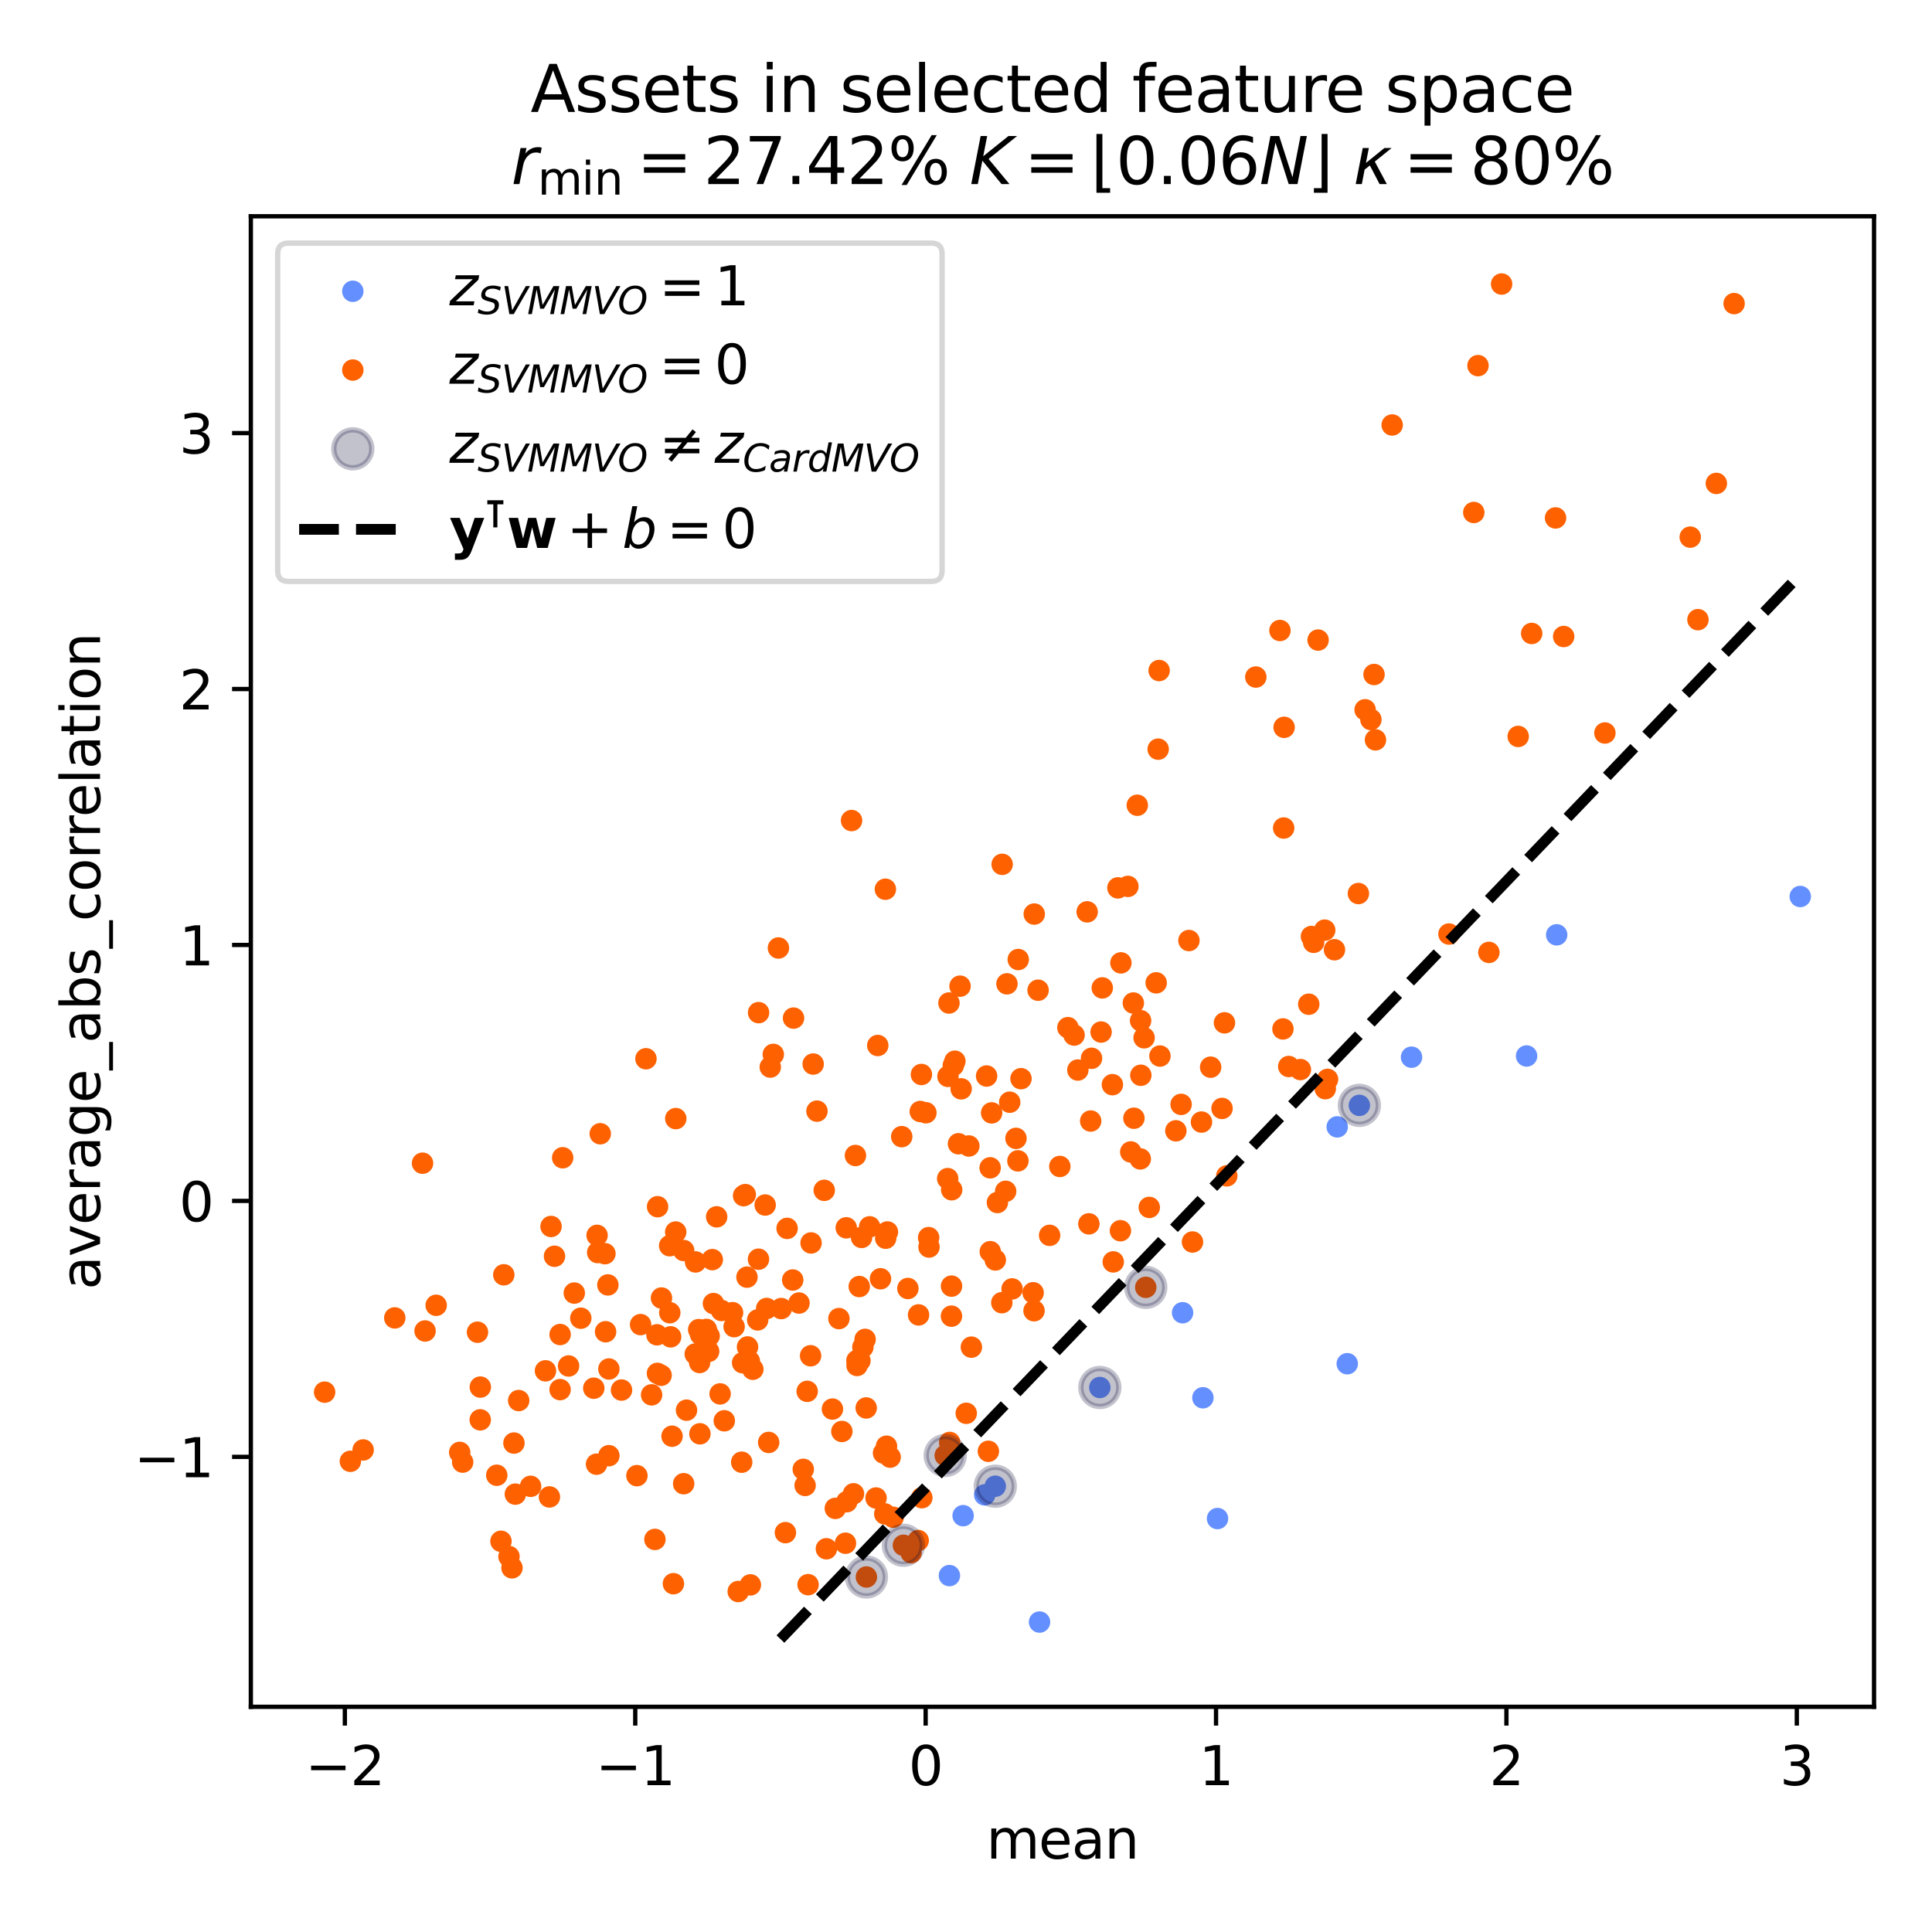 <?xml version="1.0" encoding="utf-8" standalone="no"?>
<!DOCTYPE svg PUBLIC "-//W3C//DTD SVG 1.1//EN"
  "http://www.w3.org/Graphics/SVG/1.1/DTD/svg11.dtd">
<svg xmlns:xlink="http://www.w3.org/1999/xlink" width="360pt" height="360pt" viewBox="0 0 360 360" xmlns="http://www.w3.org/2000/svg" version="1.1">
 <defs>
  <style type="text/css">*{stroke-linejoin: round; stroke-linecap: butt}</style>
 </defs>
 <g id="figure_1">
  <g id="patch_1">
   <path d="M 0 360 
L 360 360 
L 360 0 
L 0 0 
z
" style="fill: #ffffff"/>
  </g>
  <g id="axes_1">
   <g id="patch_2">
    <path d="M 46.741 318.04 
L 349.2 318.04 
L 349.2 40.301 
L 46.741 40.301 
z
" style="fill: #ffffff"/>
   </g>
   <g id="PathCollection_1">
    <defs>
     <path id="C0_0_106076b511" d="M 0 1.5 
C 0.398 1.5 0.779 1.342 1.061 1.061 
C 1.342 0.779 1.5 0.398 1.5 -0 
C 1.5 -0.398 1.342 -0.779 1.061 -1.061 
C 0.779 -1.342 0.398 -1.5 0 -1.5 
C -0.398 -1.5 -0.779 -1.342 -1.061 -1.061 
C -1.342 -0.779 -1.5 -0.398 -1.5 0 
C -1.5 0.398 -1.342 0.779 -1.061 1.061 
C -0.779 1.342 -0.398 1.5 0 1.5 
z
"/>
    </defs>
    <g clip-path="url(#p8a068699bd)">
     <use xlink:href="#C0_0_106076b511" x="284.459" y="196.767" style="fill: #648fff; stroke: #648fff"/>
    </g>
    <g clip-path="url(#p8a068699bd)">
     <use xlink:href="#C0_0_106076b511" x="179.466" y="282.425" style="fill: #648fff; stroke: #648fff"/>
    </g>
    <g clip-path="url(#p8a068699bd)">
     <use xlink:href="#C0_0_106076b511" x="335.452" y="167.049" style="fill: #648fff; stroke: #648fff"/>
    </g>
    <g clip-path="url(#p8a068699bd)">
     <use xlink:href="#C0_0_106076b511" x="251.042" y="254.11" style="fill: #648fff; stroke: #648fff"/>
    </g>
    <g clip-path="url(#p8a068699bd)">
     <use xlink:href="#C0_0_106076b511" x="249.168" y="209.976" style="fill: #648fff; stroke: #648fff"/>
    </g>
    <g clip-path="url(#p8a068699bd)">
     <use xlink:href="#C0_0_106076b511" x="226.867" y="282.961" style="fill: #648fff; stroke: #648fff"/>
    </g>
    <g clip-path="url(#p8a068699bd)">
     <use xlink:href="#C0_0_106076b511" x="290.064" y="174.192" style="fill: #648fff; stroke: #648fff"/>
    </g>
    <g clip-path="url(#p8a068699bd)">
     <use xlink:href="#C0_0_106076b511" x="224.144" y="260.455" style="fill: #648fff; stroke: #648fff"/>
    </g>
    <g clip-path="url(#p8a068699bd)">
     <use xlink:href="#C0_0_106076b511" x="220.358" y="244.607" style="fill: #648fff; stroke: #648fff"/>
    </g>
    <g clip-path="url(#p8a068699bd)">
     <use xlink:href="#C0_0_106076b511" x="263.018" y="196.992" style="fill: #648fff; stroke: #648fff"/>
    </g>
    <g clip-path="url(#p8a068699bd)">
     <use xlink:href="#C0_0_106076b511" x="253.298" y="205.969" style="fill: #648fff; stroke: #648fff"/>
    </g>
    <g clip-path="url(#p8a068699bd)">
     <use xlink:href="#C0_0_106076b511" x="183.483" y="278.546" style="fill: #648fff; stroke: #648fff"/>
    </g>
    <g clip-path="url(#p8a068699bd)">
     <use xlink:href="#C0_0_106076b511" x="185.456" y="276.936" style="fill: #648fff; stroke: #648fff"/>
    </g>
    <g clip-path="url(#p8a068699bd)">
     <use xlink:href="#C0_0_106076b511" x="176.909" y="293.586" style="fill: #648fff; stroke: #648fff"/>
    </g>
    <g clip-path="url(#p8a068699bd)">
     <use xlink:href="#C0_0_106076b511" x="204.937" y="258.539" style="fill: #648fff; stroke: #648fff"/>
    </g>
    <g clip-path="url(#p8a068699bd)">
     <use xlink:href="#C0_0_106076b511" x="193.704" y="302.247" style="fill: #648fff; stroke: #648fff"/>
    </g>
   </g>
   <g id="PathCollection_2">
    <defs>
     <path id="C1_0_9f6b235529" d="M 0 1.5 
C 0.398 1.5 0.779 1.342 1.061 1.061 
C 1.342 0.779 1.5 0.398 1.5 -0 
C 1.5 -0.398 1.342 -0.779 1.061 -1.061 
C 0.779 -1.342 0.398 -1.5 0 -1.5 
C -0.398 -1.5 -0.779 -1.342 -1.061 -1.061 
C -1.342 -0.779 -1.5 -0.398 -1.5 0 
C -1.5 0.398 -1.342 0.779 -1.061 1.061 
C -0.779 1.342 -0.398 1.5 0 1.5 
z
"/>
    </defs>
    <g clip-path="url(#p8a068699bd)">
     <use xlink:href="#C1_0_9f6b235529" x="242.309" y="199.295" style="fill: #fe6100; stroke: #fe6100"/>
    </g>
    <g clip-path="url(#p8a068699bd)">
     <use xlink:href="#C1_0_9f6b235529" x="189.676" y="216.31" style="fill: #fe6100; stroke: #fe6100"/>
    </g>
    <g clip-path="url(#p8a068699bd)">
     <use xlink:href="#C1_0_9f6b235529" x="210.698" y="214.646" style="fill: #fe6100; stroke: #fe6100"/>
    </g>
    <g clip-path="url(#p8a068699bd)">
     <use xlink:href="#C1_0_9f6b235529" x="256.03" y="125.684" style="fill: #fe6100; stroke: #fe6100"/>
    </g>
    <g clip-path="url(#p8a068699bd)">
     <use xlink:href="#C1_0_9f6b235529" x="134.181" y="259.732" style="fill: #fe6100; stroke: #fe6100"/>
    </g>
    <g clip-path="url(#p8a068699bd)">
     <use xlink:href="#C1_0_9f6b235529" x="184.501" y="217.608" style="fill: #fe6100; stroke: #fe6100"/>
    </g>
    <g clip-path="url(#p8a068699bd)">
     <use xlink:href="#C1_0_9f6b235529" x="215.809" y="139.597" style="fill: #fe6100; stroke: #fe6100"/>
    </g>
    <g clip-path="url(#p8a068699bd)">
     <use xlink:href="#C1_0_9f6b235529" x="146.348" y="285.585" style="fill: #fe6100; stroke: #fe6100"/>
    </g>
    <g clip-path="url(#p8a068699bd)">
     <use xlink:href="#C1_0_9f6b235529" x="244.777" y="175.591" style="fill: #fe6100; stroke: #fe6100"/>
    </g>
    <g clip-path="url(#p8a068699bd)">
     <use xlink:href="#C1_0_9f6b235529" x="187.632" y="183.322" style="fill: #fe6100; stroke: #fe6100"/>
    </g>
    <g clip-path="url(#p8a068699bd)">
     <use xlink:href="#C1_0_9f6b235529" x="165.191" y="269.48" style="fill: #fe6100; stroke: #fe6100"/>
    </g>
    <g clip-path="url(#p8a068699bd)">
     <use xlink:href="#C1_0_9f6b235529" x="177.304" y="239.652" style="fill: #fe6100; stroke: #fe6100"/>
    </g>
    <g clip-path="url(#p8a068699bd)">
     <use xlink:href="#C1_0_9f6b235529" x="177.928" y="197.741" style="fill: #fe6100; stroke: #fe6100"/>
    </g>
    <g clip-path="url(#p8a068699bd)">
     <use xlink:href="#C1_0_9f6b235529" x="122.529" y="224.852" style="fill: #fe6100; stroke: #fe6100"/>
    </g>
    <g clip-path="url(#p8a068699bd)">
     <use xlink:href="#C1_0_9f6b235529" x="238.5" y="117.483" style="fill: #fe6100; stroke: #fe6100"/>
    </g>
    <g clip-path="url(#p8a068699bd)">
     <use xlink:href="#C1_0_9f6b235529" x="274.617" y="95.495" style="fill: #fe6100; stroke: #fe6100"/>
    </g>
    <g clip-path="url(#p8a068699bd)">
     <use xlink:href="#C1_0_9f6b235529" x="151.04" y="252.626" style="fill: #fe6100; stroke: #fe6100"/>
    </g>
    <g clip-path="url(#p8a068699bd)">
     <use xlink:href="#C1_0_9f6b235529" x="122.509" y="255.907" style="fill: #fe6100; stroke: #fe6100"/>
    </g>
    <g clip-path="url(#p8a068699bd)">
     <use xlink:href="#C1_0_9f6b235529" x="156.319" y="245.7" style="fill: #fe6100; stroke: #fe6100"/>
    </g>
    <g clip-path="url(#p8a068699bd)">
     <use xlink:href="#C1_0_9f6b235529" x="93.349" y="287.196" style="fill: #fe6100; stroke: #fe6100"/>
    </g>
    <g clip-path="url(#p8a068699bd)">
     <use xlink:href="#C1_0_9f6b235529" x="134.961" y="264.742" style="fill: #fe6100; stroke: #fe6100"/>
    </g>
    <g clip-path="url(#p8a068699bd)">
     <use xlink:href="#C1_0_9f6b235529" x="131.619" y="247.721" style="fill: #fe6100; stroke: #fe6100"/>
    </g>
    <g clip-path="url(#p8a068699bd)">
     <use xlink:href="#C1_0_9f6b235529" x="139.292" y="250.984" style="fill: #fe6100; stroke: #fe6100"/>
    </g>
    <g clip-path="url(#p8a068699bd)">
     <use xlink:href="#C1_0_9f6b235529" x="186.739" y="161.056" style="fill: #fe6100; stroke: #fe6100"/>
    </g>
    <g clip-path="url(#p8a068699bd)">
     <use xlink:href="#C1_0_9f6b235529" x="189.315" y="212.121" style="fill: #fe6100; stroke: #fe6100"/>
    </g>
    <g clip-path="url(#p8a068699bd)">
     <use xlink:href="#C1_0_9f6b235529" x="93.873" y="237.54" style="fill: #fe6100; stroke: #fe6100"/>
    </g>
    <g clip-path="url(#p8a068699bd)">
     <use xlink:href="#C1_0_9f6b235529" x="143.53" y="198.834" style="fill: #fe6100; stroke: #fe6100"/>
    </g>
    <g clip-path="url(#p8a068699bd)">
     <use xlink:href="#C1_0_9f6b235529" x="176.589" y="219.619" style="fill: #fe6100; stroke: #fe6100"/>
    </g>
    <g clip-path="url(#p8a068699bd)">
     <use xlink:href="#C1_0_9f6b235529" x="185.464" y="234.772" style="fill: #fe6100; stroke: #fe6100"/>
    </g>
    <g clip-path="url(#p8a068699bd)">
     <use xlink:href="#C1_0_9f6b235529" x="184.776" y="207.369" style="fill: #fe6100; stroke: #fe6100"/>
    </g>
    <g clip-path="url(#p8a068699bd)">
     <use xlink:href="#C1_0_9f6b235529" x="120.365" y="197.283" style="fill: #fe6100; stroke: #fe6100"/>
    </g>
    <g clip-path="url(#p8a068699bd)">
     <use xlink:href="#C1_0_9f6b235529" x="95.402" y="292.143" style="fill: #fe6100; stroke: #fe6100"/>
    </g>
    <g clip-path="url(#p8a068699bd)">
     <use xlink:href="#C1_0_9f6b235529" x="239.276" y="135.528" style="fill: #fe6100; stroke: #fe6100"/>
    </g>
    <g clip-path="url(#p8a068699bd)">
     <use xlink:href="#C1_0_9f6b235529" x="73.56" y="245.574" style="fill: #fe6100; stroke: #fe6100"/>
    </g>
    <g clip-path="url(#p8a068699bd)">
     <use xlink:href="#C1_0_9f6b235529" x="211.183" y="186.898" style="fill: #fe6100; stroke: #fe6100"/>
    </g>
    <g clip-path="url(#p8a068699bd)">
     <use xlink:href="#C1_0_9f6b235529" x="105.945" y="254.53" style="fill: #fe6100; stroke: #fe6100"/>
    </g>
    <g clip-path="url(#p8a068699bd)">
     <use xlink:href="#C1_0_9f6b235529" x="132.729" y="234.713" style="fill: #fe6100; stroke: #fe6100"/>
    </g>
    <g clip-path="url(#p8a068699bd)">
     <use xlink:href="#C1_0_9f6b235529" x="188.589" y="240.17" style="fill: #fe6100; stroke: #fe6100"/>
    </g>
    <g clip-path="url(#p8a068699bd)">
     <use xlink:href="#C1_0_9f6b235529" x="158.676" y="152.897" style="fill: #fe6100; stroke: #fe6100"/>
    </g>
    <g clip-path="url(#p8a068699bd)">
     <use xlink:href="#C1_0_9f6b235529" x="171.161" y="245.015" style="fill: #fe6100; stroke: #fe6100"/>
    </g>
    <g clip-path="url(#p8a068699bd)">
     <use xlink:href="#C1_0_9f6b235529" x="208.775" y="229.325" style="fill: #fe6100; stroke: #fe6100"/>
    </g>
    <g clip-path="url(#p8a068699bd)">
     <use xlink:href="#C1_0_9f6b235529" x="133.538" y="226.738" style="fill: #fe6100; stroke: #fe6100"/>
    </g>
    <g clip-path="url(#p8a068699bd)">
     <use xlink:href="#C1_0_9f6b235529" x="127.391" y="233.018" style="fill: #fe6100; stroke: #fe6100"/>
    </g>
    <g clip-path="url(#p8a068699bd)">
     <use xlink:href="#C1_0_9f6b235529" x="98.869" y="276.955" style="fill: #fe6100; stroke: #fe6100"/>
    </g>
    <g clip-path="url(#p8a068699bd)">
     <use xlink:href="#C1_0_9f6b235529" x="186.674" y="242.738" style="fill: #fe6100; stroke: #fe6100"/>
    </g>
    <g clip-path="url(#p8a068699bd)">
     <use xlink:href="#C1_0_9f6b235529" x="184.521" y="233.23" style="fill: #fe6100; stroke: #fe6100"/>
    </g>
    <g clip-path="url(#p8a068699bd)">
     <use xlink:href="#C1_0_9f6b235529" x="142.859" y="243.816" style="fill: #fe6100; stroke: #fe6100"/>
    </g>
    <g clip-path="url(#p8a068699bd)">
     <use xlink:href="#C1_0_9f6b235529" x="183.838" y="200.5" style="fill: #fe6100; stroke: #fe6100"/>
    </g>
    <g clip-path="url(#p8a068699bd)">
     <use xlink:href="#C1_0_9f6b235529" x="121.416" y="259.909" style="fill: #fe6100; stroke: #fe6100"/>
    </g>
    <g clip-path="url(#p8a068699bd)">
     <use xlink:href="#C1_0_9f6b235529" x="207.441" y="235.138" style="fill: #fe6100; stroke: #fe6100"/>
    </g>
    <g clip-path="url(#p8a068699bd)">
     <use xlink:href="#C1_0_9f6b235529" x="177.635" y="198.535" style="fill: #fe6100; stroke: #fe6100"/>
    </g>
    <g clip-path="url(#p8a068699bd)">
     <use xlink:href="#C1_0_9f6b235529" x="101.641" y="255.432" style="fill: #fe6100; stroke: #fe6100"/>
    </g>
    <g clip-path="url(#p8a068699bd)">
     <use xlink:href="#C1_0_9f6b235529" x="168.335" y="287.935" style="fill: #fe6100; stroke: #fe6100"/>
    </g>
    <g clip-path="url(#p8a068699bd)">
     <use xlink:href="#C1_0_9f6b235529" x="127.923" y="262.765" style="fill: #fe6100; stroke: #fe6100"/>
    </g>
    <g clip-path="url(#p8a068699bd)">
     <use xlink:href="#C1_0_9f6b235529" x="176.958" y="268.777" style="fill: #fe6100; stroke: #fe6100"/>
    </g>
    <g clip-path="url(#p8a068699bd)">
     <use xlink:href="#C1_0_9f6b235529" x="234.003" y="126.157" style="fill: #fe6100; stroke: #fe6100"/>
    </g>
    <g clip-path="url(#p8a068699bd)">
     <use xlink:href="#C1_0_9f6b235529" x="89.484" y="264.566" style="fill: #fe6100; stroke: #fe6100"/>
    </g>
    <g clip-path="url(#p8a068699bd)">
     <use xlink:href="#C1_0_9f6b235529" x="151.131" y="231.604" style="fill: #fe6100; stroke: #fe6100"/>
    </g>
    <g clip-path="url(#p8a068699bd)">
     <use xlink:href="#C1_0_9f6b235529" x="319.815" y="90.078" style="fill: #fe6100; stroke: #fe6100"/>
    </g>
    <g clip-path="url(#p8a068699bd)">
     <use xlink:href="#C1_0_9f6b235529" x="130.538" y="248.665" style="fill: #fe6100; stroke: #fe6100"/>
    </g>
    <g clip-path="url(#p8a068699bd)">
     <use xlink:href="#C1_0_9f6b235529" x="239.058" y="191.727" style="fill: #fe6100; stroke: #fe6100"/>
    </g>
    <g clip-path="url(#p8a068699bd)">
     <use xlink:href="#C1_0_9f6b235529" x="119.365" y="246.822" style="fill: #fe6100; stroke: #fe6100"/>
    </g>
    <g clip-path="url(#p8a068699bd)">
     <use xlink:href="#C1_0_9f6b235529" x="137.556" y="296.556" style="fill: #fe6100; stroke: #fe6100"/>
    </g>
    <g clip-path="url(#p8a068699bd)">
     <use xlink:href="#C1_0_9f6b235529" x="171.773" y="279.073" style="fill: #fe6100; stroke: #fe6100"/>
    </g>
    <g clip-path="url(#p8a068699bd)">
     <use xlink:href="#C1_0_9f6b235529" x="124.781" y="232.12" style="fill: #fe6100; stroke: #fe6100"/>
    </g>
    <g clip-path="url(#p8a068699bd)">
     <use xlink:href="#C1_0_9f6b235529" x="103.323" y="234.084" style="fill: #fe6100; stroke: #fe6100"/>
    </g>
    <g clip-path="url(#p8a068699bd)">
     <use xlink:href="#C1_0_9f6b235529" x="88.973" y="248.238" style="fill: #fe6100; stroke: #fe6100"/>
    </g>
    <g clip-path="url(#p8a068699bd)">
     <use xlink:href="#C1_0_9f6b235529" x="198.987" y="191.485" style="fill: #fe6100; stroke: #fe6100"/>
    </g>
    <g clip-path="url(#p8a068699bd)">
     <use xlink:href="#C1_0_9f6b235529" x="138.557" y="222.795" style="fill: #fe6100; stroke: #fe6100"/>
    </g>
    <g clip-path="url(#p8a068699bd)">
     <use xlink:href="#C1_0_9f6b235529" x="177.291" y="245.247" style="fill: #fe6100; stroke: #fe6100"/>
    </g>
    <g clip-path="url(#p8a068699bd)">
     <use xlink:href="#C1_0_9f6b235529" x="173.108" y="232.366" style="fill: #fe6100; stroke: #fe6100"/>
    </g>
    <g clip-path="url(#p8a068699bd)">
     <use xlink:href="#C1_0_9f6b235529" x="163.241" y="279.133" style="fill: #fe6100; stroke: #fe6100"/>
    </g>
    <g clip-path="url(#p8a068699bd)">
     <use xlink:href="#C1_0_9f6b235529" x="166.426" y="282.719" style="fill: #fe6100; stroke: #fe6100"/>
    </g>
    <g clip-path="url(#p8a068699bd)">
     <use xlink:href="#C1_0_9f6b235529" x="215.986" y="124.945" style="fill: #fe6100; stroke: #fe6100"/>
    </g>
    <g clip-path="url(#p8a068699bd)">
     <use xlink:href="#C1_0_9f6b235529" x="213.495" y="239.878" style="fill: #fe6100; stroke: #fe6100"/>
    </g>
    <g clip-path="url(#p8a068699bd)">
     <use xlink:href="#C1_0_9f6b235529" x="184.17" y="270.427" style="fill: #fe6100; stroke: #fe6100"/>
    </g>
    <g clip-path="url(#p8a068699bd)">
     <use xlink:href="#C1_0_9f6b235529" x="113.269" y="239.427" style="fill: #fe6100; stroke: #fe6100"/>
    </g>
    <g clip-path="url(#p8a068699bd)">
     <use xlink:href="#C1_0_9f6b235529" x="150.022" y="276.792" style="fill: #fe6100; stroke: #fe6100"/>
    </g>
    <g clip-path="url(#p8a068699bd)">
     <use xlink:href="#C1_0_9f6b235529" x="86.208" y="272.442" style="fill: #fe6100; stroke: #fe6100"/>
    </g>
    <g clip-path="url(#p8a068699bd)">
     <use xlink:href="#C1_0_9f6b235529" x="147.708" y="238.51" style="fill: #fe6100; stroke: #fe6100"/>
    </g>
    <g clip-path="url(#p8a068699bd)">
     <use xlink:href="#C1_0_9f6b235529" x="145.576" y="243.831" style="fill: #fe6100; stroke: #fe6100"/>
    </g>
    <g clip-path="url(#p8a068699bd)">
     <use xlink:href="#C1_0_9f6b235529" x="165.866" y="271.519" style="fill: #fe6100; stroke: #fe6100"/>
    </g>
    <g clip-path="url(#p8a068699bd)">
     <use xlink:href="#C1_0_9f6b235529" x="140.284" y="255.145" style="fill: #fe6100; stroke: #fe6100"/>
    </g>
    <g clip-path="url(#p8a068699bd)">
     <use xlink:href="#C1_0_9f6b235529" x="169.767" y="289.321" style="fill: #fe6100; stroke: #fe6100"/>
    </g>
    <g clip-path="url(#p8a068699bd)">
     <use xlink:href="#C1_0_9f6b235529" x="200.14" y="192.866" style="fill: #fe6100; stroke: #fe6100"/>
    </g>
    <g clip-path="url(#p8a068699bd)">
     <use xlink:href="#C1_0_9f6b235529" x="212.577" y="200.361" style="fill: #fe6100; stroke: #fe6100"/>
    </g>
    <g clip-path="url(#p8a068699bd)">
     <use xlink:href="#C1_0_9f6b235529" x="205.393" y="184.08" style="fill: #fe6100; stroke: #fe6100"/>
    </g>
    <g clip-path="url(#p8a068699bd)">
     <use xlink:href="#C1_0_9f6b235529" x="207.28" y="202.113" style="fill: #fe6100; stroke: #fe6100"/>
    </g>
    <g clip-path="url(#p8a068699bd)">
     <use xlink:href="#C1_0_9f6b235529" x="212.532" y="190.186" style="fill: #fe6100; stroke: #fe6100"/>
    </g>
    <g clip-path="url(#p8a068699bd)">
     <use xlink:href="#C1_0_9f6b235529" x="67.667" y="270.178" style="fill: #fe6100; stroke: #fe6100"/>
    </g>
    <g clip-path="url(#p8a068699bd)">
     <use xlink:href="#C1_0_9f6b235529" x="192.677" y="244.237" style="fill: #fe6100; stroke: #fe6100"/>
    </g>
    <g clip-path="url(#p8a068699bd)">
     <use xlink:href="#C1_0_9f6b235529" x="208.865" y="179.417" style="fill: #fe6100; stroke: #fe6100"/>
    </g>
    <g clip-path="url(#p8a068699bd)">
     <use xlink:href="#C1_0_9f6b235529" x="193.435" y="184.513" style="fill: #fe6100; stroke: #fe6100"/>
    </g>
    <g clip-path="url(#p8a068699bd)">
     <use xlink:href="#C1_0_9f6b235529" x="256.3" y="137.861" style="fill: #fe6100; stroke: #fe6100"/>
    </g>
    <g clip-path="url(#p8a068699bd)">
     <use xlink:href="#C1_0_9f6b235529" x="176.124" y="271.209" style="fill: #fe6100; stroke: #fe6100"/>
    </g>
    <g clip-path="url(#p8a068699bd)">
     <use xlink:href="#C1_0_9f6b235529" x="220.083" y="205.786" style="fill: #fe6100; stroke: #fe6100"/>
    </g>
    <g clip-path="url(#p8a068699bd)">
     <use xlink:href="#C1_0_9f6b235529" x="150.408" y="259.257" style="fill: #fe6100; stroke: #fe6100"/>
    </g>
    <g clip-path="url(#p8a068699bd)">
     <use xlink:href="#C1_0_9f6b235529" x="299.05" y="136.583" style="fill: #fe6100; stroke: #fe6100"/>
    </g>
    <g clip-path="url(#p8a068699bd)">
     <use xlink:href="#C1_0_9f6b235529" x="113.455" y="255.091" style="fill: #fe6100; stroke: #fe6100"/>
    </g>
    <g clip-path="url(#p8a068699bd)">
     <use xlink:href="#C1_0_9f6b235529" x="130.191" y="247.754" style="fill: #fe6100; stroke: #fe6100"/>
    </g>
    <g clip-path="url(#p8a068699bd)">
     <use xlink:href="#C1_0_9f6b235529" x="102.68" y="228.536" style="fill: #fe6100; stroke: #fe6100"/>
    </g>
    <g clip-path="url(#p8a068699bd)">
     <use xlink:href="#C1_0_9f6b235529" x="165.361" y="229.558" style="fill: #fe6100; stroke: #fe6100"/>
    </g>
    <g clip-path="url(#p8a068699bd)">
     <use xlink:href="#C1_0_9f6b235529" x="152.23" y="207.044" style="fill: #fe6100; stroke: #fe6100"/>
    </g>
    <g clip-path="url(#p8a068699bd)">
     <use xlink:href="#C1_0_9f6b235529" x="291.368" y="118.603" style="fill: #fe6100; stroke: #fe6100"/>
    </g>
    <g clip-path="url(#p8a068699bd)">
     <use xlink:href="#C1_0_9f6b235529" x="248.659" y="176.971" style="fill: #fe6100; stroke: #fe6100"/>
    </g>
    <g clip-path="url(#p8a068699bd)">
     <use xlink:href="#C1_0_9f6b235529" x="92.565" y="274.892" style="fill: #fe6100; stroke: #fe6100"/>
    </g>
    <g clip-path="url(#p8a068699bd)">
     <use xlink:href="#C1_0_9f6b235529" x="179.1" y="202.891" style="fill: #fe6100; stroke: #fe6100"/>
    </g>
    <g clip-path="url(#p8a068699bd)">
     <use xlink:href="#C1_0_9f6b235529" x="104.845" y="215.73" style="fill: #fe6100; stroke: #fe6100"/>
    </g>
    <g clip-path="url(#p8a068699bd)">
     <use xlink:href="#C1_0_9f6b235529" x="165.038" y="230.726" style="fill: #fe6100; stroke: #fe6100"/>
    </g>
    <g clip-path="url(#p8a068699bd)">
     <use xlink:href="#C1_0_9f6b235529" x="156.87" y="266.734" style="fill: #fe6100; stroke: #fe6100"/>
    </g>
    <g clip-path="url(#p8a068699bd)">
     <use xlink:href="#C1_0_9f6b235529" x="112.841" y="248.148" style="fill: #fe6100; stroke: #fe6100"/>
    </g>
    <g clip-path="url(#p8a068699bd)">
     <use xlink:href="#C1_0_9f6b235529" x="130.363" y="253.887" style="fill: #fe6100; stroke: #fe6100"/>
    </g>
    <g clip-path="url(#p8a068699bd)">
     <use xlink:href="#C1_0_9f6b235529" x="136.79" y="247.203" style="fill: #fe6100; stroke: #fe6100"/>
    </g>
    <g clip-path="url(#p8a068699bd)">
     <use xlink:href="#C1_0_9f6b235529" x="269.995" y="174.043" style="fill: #fe6100; stroke: #fe6100"/>
    </g>
    <g clip-path="url(#p8a068699bd)">
     <use xlink:href="#C1_0_9f6b235529" x="171.091" y="287.053" style="fill: #fe6100; stroke: #fe6100"/>
    </g>
    <g clip-path="url(#p8a068699bd)">
     <use xlink:href="#C1_0_9f6b235529" x="277.431" y="177.467" style="fill: #fe6100; stroke: #fe6100"/>
    </g>
    <g clip-path="url(#p8a068699bd)">
     <use xlink:href="#C1_0_9f6b235529" x="159.699" y="254.435" style="fill: #fe6100; stroke: #fe6100"/>
    </g>
    <g clip-path="url(#p8a068699bd)">
     <use xlink:href="#C1_0_9f6b235529" x="205.171" y="192.305" style="fill: #fe6100; stroke: #fe6100"/>
    </g>
    <g clip-path="url(#p8a068699bd)">
     <use xlink:href="#C1_0_9f6b235529" x="246.843" y="173.319" style="fill: #fe6100; stroke: #fe6100"/>
    </g>
    <g clip-path="url(#p8a068699bd)">
     <use xlink:href="#C1_0_9f6b235529" x="279.802" y="52.925" style="fill: #fe6100; stroke: #fe6100"/>
    </g>
    <g clip-path="url(#p8a068699bd)">
     <use xlink:href="#C1_0_9f6b235529" x="141.337" y="234.634" style="fill: #fe6100; stroke: #fe6100"/>
    </g>
    <g clip-path="url(#p8a068699bd)">
     <use xlink:href="#C1_0_9f6b235529" x="246.947" y="202.862" style="fill: #fe6100; stroke: #fe6100"/>
    </g>
    <g clip-path="url(#p8a068699bd)">
     <use xlink:href="#C1_0_9f6b235529" x="153.584" y="221.801" style="fill: #fe6100; stroke: #fe6100"/>
    </g>
    <g clip-path="url(#p8a068699bd)">
     <use xlink:href="#C1_0_9f6b235529" x="157.688" y="228.784" style="fill: #fe6100; stroke: #fe6100"/>
    </g>
    <g clip-path="url(#p8a068699bd)">
     <use xlink:href="#C1_0_9f6b235529" x="138.205" y="272.461" style="fill: #fe6100; stroke: #fe6100"/>
    </g>
    <g clip-path="url(#p8a068699bd)">
     <use xlink:href="#C1_0_9f6b235529" x="211.289" y="208.365" style="fill: #fe6100; stroke: #fe6100"/>
    </g>
    <g clip-path="url(#p8a068699bd)">
     <use xlink:href="#C1_0_9f6b235529" x="177.332" y="221.692" style="fill: #fe6100; stroke: #fe6100"/>
    </g>
    <g clip-path="url(#p8a068699bd)">
     <use xlink:href="#C1_0_9f6b235529" x="211.919" y="150.045" style="fill: #fe6100; stroke: #fe6100"/>
    </g>
    <g clip-path="url(#p8a068699bd)">
     <use xlink:href="#C1_0_9f6b235529" x="131.889" y="249.04" style="fill: #fe6100; stroke: #fe6100"/>
    </g>
    <g clip-path="url(#p8a068699bd)">
     <use xlink:href="#C1_0_9f6b235529" x="192.718" y="170.323" style="fill: #fe6100; stroke: #fe6100"/>
    </g>
    <g clip-path="url(#p8a068699bd)">
     <use xlink:href="#C1_0_9f6b235529" x="147.862" y="189.708" style="fill: #fe6100; stroke: #fe6100"/>
    </g>
    <g clip-path="url(#p8a068699bd)">
     <use xlink:href="#C1_0_9f6b235529" x="259.413" y="79.188" style="fill: #fe6100; stroke: #fe6100"/>
    </g>
    <g clip-path="url(#p8a068699bd)">
     <use xlink:href="#C1_0_9f6b235529" x="187.392" y="221.982" style="fill: #fe6100; stroke: #fe6100"/>
    </g>
    <g clip-path="url(#p8a068699bd)">
     <use xlink:href="#C1_0_9f6b235529" x="138.872" y="222.595" style="fill: #fe6100; stroke: #fe6100"/>
    </g>
    <g clip-path="url(#p8a068699bd)">
     <use xlink:href="#C1_0_9f6b235529" x="212.474" y="215.945" style="fill: #fe6100; stroke: #fe6100"/>
    </g>
    <g clip-path="url(#p8a068699bd)">
     <use xlink:href="#C1_0_9f6b235529" x="240.138" y="198.727" style="fill: #fe6100; stroke: #fe6100"/>
    </g>
    <g clip-path="url(#p8a068699bd)">
     <use xlink:href="#C1_0_9f6b235529" x="160.785" y="251.022" style="fill: #fe6100; stroke: #fe6100"/>
    </g>
    <g clip-path="url(#p8a068699bd)">
     <use xlink:href="#C1_0_9f6b235529" x="123.257" y="241.865" style="fill: #fe6100; stroke: #fe6100"/>
    </g>
    <g clip-path="url(#p8a068699bd)">
     <use xlink:href="#C1_0_9f6b235529" x="178.89" y="183.757" style="fill: #fe6100; stroke: #fe6100"/>
    </g>
    <g clip-path="url(#p8a068699bd)">
     <use xlink:href="#C1_0_9f6b235529" x="111.259" y="230.193" style="fill: #fe6100; stroke: #fe6100"/>
    </g>
    <g clip-path="url(#p8a068699bd)">
     <use xlink:href="#C1_0_9f6b235529" x="215.438" y="183.138" style="fill: #fe6100; stroke: #fe6100"/>
    </g>
    <g clip-path="url(#p8a068699bd)">
     <use xlink:href="#C1_0_9f6b235529" x="96.029" y="278.41" style="fill: #fe6100; stroke: #fe6100"/>
    </g>
    <g clip-path="url(#p8a068699bd)">
     <use xlink:href="#C1_0_9f6b235529" x="148.884" y="242.803" style="fill: #fe6100; stroke: #fe6100"/>
    </g>
    <g clip-path="url(#p8a068699bd)">
     <use xlink:href="#C1_0_9f6b235529" x="282.893" y="137.225" style="fill: #fe6100; stroke: #fe6100"/>
    </g>
    <g clip-path="url(#p8a068699bd)">
     <use xlink:href="#C1_0_9f6b235529" x="132.047" y="251.809" style="fill: #fe6100; stroke: #fe6100"/>
    </g>
    <g clip-path="url(#p8a068699bd)">
     <use xlink:href="#C1_0_9f6b235529" x="164.979" y="165.694" style="fill: #fe6100; stroke: #fe6100"/>
    </g>
    <g clip-path="url(#p8a068699bd)">
     <use xlink:href="#C1_0_9f6b235529" x="202.577" y="169.912" style="fill: #fe6100; stroke: #fe6100"/>
    </g>
    <g clip-path="url(#p8a068699bd)">
     <use xlink:href="#C1_0_9f6b235529" x="164.067" y="238.279" style="fill: #fe6100; stroke: #fe6100"/>
    </g>
    <g clip-path="url(#p8a068699bd)">
     <use xlink:href="#C1_0_9f6b235529" x="173.038" y="230.612" style="fill: #fe6100; stroke: #fe6100"/>
    </g>
    <g clip-path="url(#p8a068699bd)">
     <use xlink:href="#C1_0_9f6b235529" x="60.489" y="259.408" style="fill: #fe6100; stroke: #fe6100"/>
    </g>
    <g clip-path="url(#p8a068699bd)">
     <use xlink:href="#C1_0_9f6b235529" x="159.4" y="215.311" style="fill: #fe6100; stroke: #fe6100"/>
    </g>
    <g clip-path="url(#p8a068699bd)">
     <use xlink:href="#C1_0_9f6b235529" x="214.151" y="224.984" style="fill: #fe6100; stroke: #fe6100"/>
    </g>
    <g clip-path="url(#p8a068699bd)">
     <use xlink:href="#C1_0_9f6b235529" x="255.448" y="134.08" style="fill: #fe6100; stroke: #fe6100"/>
    </g>
    <g clip-path="url(#p8a068699bd)">
     <use xlink:href="#C1_0_9f6b235529" x="228.163" y="190.589" style="fill: #fe6100; stroke: #fe6100"/>
    </g>
    <g clip-path="url(#p8a068699bd)">
     <use xlink:href="#C1_0_9f6b235529" x="168.022" y="211.797" style="fill: #fe6100; stroke: #fe6100"/>
    </g>
    <g clip-path="url(#p8a068699bd)">
     <use xlink:href="#C1_0_9f6b235529" x="123.187" y="256.263" style="fill: #fe6100; stroke: #fe6100"/>
    </g>
    <g clip-path="url(#p8a068699bd)">
     <use xlink:href="#C1_0_9f6b235529" x="202.897" y="228.046" style="fill: #fe6100; stroke: #fe6100"/>
    </g>
    <g clip-path="url(#p8a068699bd)">
     <use xlink:href="#C1_0_9f6b235529" x="188.144" y="205.38" style="fill: #fe6100; stroke: #fe6100"/>
    </g>
    <g clip-path="url(#p8a068699bd)">
     <use xlink:href="#C1_0_9f6b235529" x="129.552" y="252.303" style="fill: #fe6100; stroke: #fe6100"/>
    </g>
    <g clip-path="url(#p8a068699bd)">
     <use xlink:href="#C1_0_9f6b235529" x="253.12" y="166.495" style="fill: #fe6100; stroke: #fe6100"/>
    </g>
    <g clip-path="url(#p8a068699bd)">
     <use xlink:href="#C1_0_9f6b235529" x="190.248" y="200.996" style="fill: #fe6100; stroke: #fe6100"/>
    </g>
    <g clip-path="url(#p8a068699bd)">
     <use xlink:href="#C1_0_9f6b235529" x="161.403" y="262.351" style="fill: #fe6100; stroke: #fe6100"/>
    </g>
    <g clip-path="url(#p8a068699bd)">
     <use xlink:href="#C1_0_9f6b235529" x="111.369" y="233.395" style="fill: #fe6100; stroke: #fe6100"/>
    </g>
    <g clip-path="url(#p8a068699bd)">
     <use xlink:href="#C1_0_9f6b235529" x="203.232" y="208.887" style="fill: #fe6100; stroke: #fe6100"/>
    </g>
    <g clip-path="url(#p8a068699bd)">
     <use xlink:href="#C1_0_9f6b235529" x="314.952" y="100.086" style="fill: #fe6100; stroke: #fe6100"/>
    </g>
    <g clip-path="url(#p8a068699bd)">
     <use xlink:href="#C1_0_9f6b235529" x="125.228" y="267.618" style="fill: #fe6100; stroke: #fe6100"/>
    </g>
    <g clip-path="url(#p8a068699bd)">
     <use xlink:href="#C1_0_9f6b235529" x="78.735" y="216.746" style="fill: #fe6100; stroke: #fe6100"/>
    </g>
    <g clip-path="url(#p8a068699bd)">
     <use xlink:href="#C1_0_9f6b235529" x="107.009" y="240.944" style="fill: #fe6100; stroke: #fe6100"/>
    </g>
    <g clip-path="url(#p8a068699bd)">
     <use xlink:href="#C1_0_9f6b235529" x="157.783" y="279.822" style="fill: #fe6100; stroke: #fe6100"/>
    </g>
    <g clip-path="url(#p8a068699bd)">
     <use xlink:href="#C1_0_9f6b235529" x="94.843" y="290.037" style="fill: #fe6100; stroke: #fe6100"/>
    </g>
    <g clip-path="url(#p8a068699bd)">
     <use xlink:href="#C1_0_9f6b235529" x="149.677" y="273.791" style="fill: #fe6100; stroke: #fe6100"/>
    </g>
    <g clip-path="url(#p8a068699bd)">
     <use xlink:href="#C1_0_9f6b235529" x="161.442" y="293.849" style="fill: #fe6100; stroke: #fe6100"/>
    </g>
    <g clip-path="url(#p8a068699bd)">
     <use xlink:href="#C1_0_9f6b235529" x="141.186" y="245.945" style="fill: #fe6100; stroke: #fe6100"/>
    </g>
    <g clip-path="url(#p8a068699bd)">
     <use xlink:href="#C1_0_9f6b235529" x="111.155" y="272.829" style="fill: #fe6100; stroke: #fe6100"/>
    </g>
    <g clip-path="url(#p8a068699bd)">
     <use xlink:href="#C1_0_9f6b235529" x="113.454" y="271.247" style="fill: #fe6100; stroke: #fe6100"/>
    </g>
    <g clip-path="url(#p8a068699bd)">
     <use xlink:href="#C1_0_9f6b235529" x="146.666" y="228.892" style="fill: #fe6100; stroke: #fe6100"/>
    </g>
    <g clip-path="url(#p8a068699bd)">
     <use xlink:href="#C1_0_9f6b235529" x="210.169" y="165.167" style="fill: #fe6100; stroke: #fe6100"/>
    </g>
    <g clip-path="url(#p8a068699bd)">
     <use xlink:href="#C1_0_9f6b235529" x="132.941" y="242.9" style="fill: #fe6100; stroke: #fe6100"/>
    </g>
    <g clip-path="url(#p8a068699bd)">
     <use xlink:href="#C1_0_9f6b235529" x="124.805" y="244.608" style="fill: #fe6100; stroke: #fe6100"/>
    </g>
    <g clip-path="url(#p8a068699bd)">
     <use xlink:href="#C1_0_9f6b235529" x="185.853" y="224.069" style="fill: #fe6100; stroke: #fe6100"/>
    </g>
    <g clip-path="url(#p8a068699bd)">
     <use xlink:href="#C1_0_9f6b235529" x="118.681" y="274.968" style="fill: #fe6100; stroke: #fe6100"/>
    </g>
    <g clip-path="url(#p8a068699bd)">
     <use xlink:href="#C1_0_9f6b235529" x="115.812" y="259.015" style="fill: #fe6100; stroke: #fe6100"/>
    </g>
    <g clip-path="url(#p8a068699bd)">
     <use xlink:href="#C1_0_9f6b235529" x="161.2" y="249.573" style="fill: #fe6100; stroke: #fe6100"/>
    </g>
    <g clip-path="url(#p8a068699bd)">
     <use xlink:href="#C1_0_9f6b235529" x="95.765" y="268.894" style="fill: #fe6100; stroke: #fe6100"/>
    </g>
    <g clip-path="url(#p8a068699bd)">
     <use xlink:href="#C1_0_9f6b235529" x="203.392" y="197.199" style="fill: #fe6100; stroke: #fe6100"/>
    </g>
    <g clip-path="url(#p8a068699bd)">
     <use xlink:href="#C1_0_9f6b235529" x="316.389" y="115.466" style="fill: #fe6100; stroke: #fe6100"/>
    </g>
    <g clip-path="url(#p8a068699bd)">
     <use xlink:href="#C1_0_9f6b235529" x="247.368" y="201.127" style="fill: #fe6100; stroke: #fe6100"/>
    </g>
    <g clip-path="url(#p8a068699bd)">
     <use xlink:href="#C1_0_9f6b235529" x="85.66" y="270.631" style="fill: #fe6100; stroke: #fe6100"/>
    </g>
    <g clip-path="url(#p8a068699bd)">
     <use xlink:href="#C1_0_9f6b235529" x="213.186" y="193.375" style="fill: #fe6100; stroke: #fe6100"/>
    </g>
    <g clip-path="url(#p8a068699bd)">
     <use xlink:href="#C1_0_9f6b235529" x="223.877" y="209.08" style="fill: #fe6100; stroke: #fe6100"/>
    </g>
    <g clip-path="url(#p8a068699bd)">
     <use xlink:href="#C1_0_9f6b235529" x="125.919" y="208.435" style="fill: #fe6100; stroke: #fe6100"/>
    </g>
    <g clip-path="url(#p8a068699bd)">
     <use xlink:href="#C1_0_9f6b235529" x="153.984" y="288.591" style="fill: #fe6100; stroke: #fe6100"/>
    </g>
    <g clip-path="url(#p8a068699bd)">
     <use xlink:href="#C1_0_9f6b235529" x="134.441" y="244.191" style="fill: #fe6100; stroke: #fe6100"/>
    </g>
    <g clip-path="url(#p8a068699bd)">
     <use xlink:href="#C1_0_9f6b235529" x="195.58" y="230.189" style="fill: #fe6100; stroke: #fe6100"/>
    </g>
    <g clip-path="url(#p8a068699bd)">
     <use xlink:href="#C1_0_9f6b235529" x="125.482" y="295.101" style="fill: #fe6100; stroke: #fe6100"/>
    </g>
    <g clip-path="url(#p8a068699bd)">
     <use xlink:href="#C1_0_9f6b235529" x="104.366" y="258.933" style="fill: #fe6100; stroke: #fe6100"/>
    </g>
    <g clip-path="url(#p8a068699bd)">
     <use xlink:href="#C1_0_9f6b235529" x="178.599" y="213.123" style="fill: #fe6100; stroke: #fe6100"/>
    </g>
    <g clip-path="url(#p8a068699bd)">
     <use xlink:href="#C1_0_9f6b235529" x="221.542" y="175.255" style="fill: #fe6100; stroke: #fe6100"/>
    </g>
    <g clip-path="url(#p8a068699bd)">
     <use xlink:href="#C1_0_9f6b235529" x="180.532" y="213.535" style="fill: #fe6100; stroke: #fe6100"/>
    </g>
    <g clip-path="url(#p8a068699bd)">
     <use xlink:href="#C1_0_9f6b235529" x="243.868" y="187.122" style="fill: #fe6100; stroke: #fe6100"/>
    </g>
    <g clip-path="url(#p8a068699bd)">
     <use xlink:href="#C1_0_9f6b235529" x="124.961" y="249.102" style="fill: #fe6100; stroke: #fe6100"/>
    </g>
    <g clip-path="url(#p8a068699bd)">
     <use xlink:href="#C1_0_9f6b235529" x="176.64" y="200.569" style="fill: #fe6100; stroke: #fe6100"/>
    </g>
    <g clip-path="url(#p8a068699bd)">
     <use xlink:href="#C1_0_9f6b235529" x="163.558" y="194.813" style="fill: #fe6100; stroke: #fe6100"/>
    </g>
    <g clip-path="url(#p8a068699bd)">
     <use xlink:href="#C1_0_9f6b235529" x="139.823" y="295.319" style="fill: #fe6100; stroke: #fe6100"/>
    </g>
    <g clip-path="url(#p8a068699bd)">
     <use xlink:href="#C1_0_9f6b235529" x="142.581" y="224.537" style="fill: #fe6100; stroke: #fe6100"/>
    </g>
    <g clip-path="url(#p8a068699bd)">
     <use xlink:href="#C1_0_9f6b235529" x="96.65" y="260.971" style="fill: #fe6100; stroke: #fe6100"/>
    </g>
    <g clip-path="url(#p8a068699bd)">
     <use xlink:href="#C1_0_9f6b235529" x="144.093" y="196.469" style="fill: #fe6100; stroke: #fe6100"/>
    </g>
    <g clip-path="url(#p8a068699bd)">
     <use xlink:href="#C1_0_9f6b235529" x="65.284" y="272.293" style="fill: #fe6100; stroke: #fe6100"/>
    </g>
    <g clip-path="url(#p8a068699bd)">
     <use xlink:href="#C1_0_9f6b235529" x="151.524" y="198.269" style="fill: #fe6100; stroke: #fe6100"/>
    </g>
    <g clip-path="url(#p8a068699bd)">
     <use xlink:href="#C1_0_9f6b235529" x="122.407" y="248.721" style="fill: #fe6100; stroke: #fe6100"/>
    </g>
    <g clip-path="url(#p8a068699bd)">
     <use xlink:href="#C1_0_9f6b235529" x="227.71" y="206.538" style="fill: #fe6100; stroke: #fe6100"/>
    </g>
    <g clip-path="url(#p8a068699bd)">
     <use xlink:href="#C1_0_9f6b235529" x="132.142" y="248.93" style="fill: #fe6100; stroke: #fe6100"/>
    </g>
    <g clip-path="url(#p8a068699bd)">
     <use xlink:href="#C1_0_9f6b235529" x="125.908" y="229.571" style="fill: #fe6100; stroke: #fe6100"/>
    </g>
    <g clip-path="url(#p8a068699bd)">
     <use xlink:href="#C1_0_9f6b235529" x="79.206" y="248.006" style="fill: #fe6100; stroke: #fe6100"/>
    </g>
    <g clip-path="url(#p8a068699bd)">
     <use xlink:href="#C1_0_9f6b235529" x="111.849" y="211.258" style="fill: #fe6100; stroke: #fe6100"/>
    </g>
    <g clip-path="url(#p8a068699bd)">
     <use xlink:href="#C1_0_9f6b235529" x="127.392" y="276.469" style="fill: #fe6100; stroke: #fe6100"/>
    </g>
    <g clip-path="url(#p8a068699bd)">
     <use xlink:href="#C1_0_9f6b235529" x="160.543" y="230.582" style="fill: #fe6100; stroke: #fe6100"/>
    </g>
    <g clip-path="url(#p8a068699bd)">
     <use xlink:href="#C1_0_9f6b235529" x="323.125" y="56.569" style="fill: #fe6100; stroke: #fe6100"/>
    </g>
    <g clip-path="url(#p8a068699bd)">
     <use xlink:href="#C1_0_9f6b235529" x="239.194" y="154.291" style="fill: #fe6100; stroke: #fe6100"/>
    </g>
    <g clip-path="url(#p8a068699bd)">
     <use xlink:href="#C1_0_9f6b235529" x="162.047" y="228.602" style="fill: #fe6100; stroke: #fe6100"/>
    </g>
    <g clip-path="url(#p8a068699bd)">
     <use xlink:href="#C1_0_9f6b235529" x="122.035" y="286.848" style="fill: #fe6100; stroke: #fe6100"/>
    </g>
    <g clip-path="url(#p8a068699bd)">
     <use xlink:href="#C1_0_9f6b235529" x="155.115" y="262.56" style="fill: #fe6100; stroke: #fe6100"/>
    </g>
    <g clip-path="url(#p8a068699bd)">
     <use xlink:href="#C1_0_9f6b235529" x="139.637" y="253.646" style="fill: #fe6100; stroke: #fe6100"/>
    </g>
    <g clip-path="url(#p8a068699bd)">
     <use xlink:href="#C1_0_9f6b235529" x="254.368" y="132.258" style="fill: #fe6100; stroke: #fe6100"/>
    </g>
    <g clip-path="url(#p8a068699bd)">
     <use xlink:href="#C1_0_9f6b235529" x="171.691" y="200.213" style="fill: #fe6100; stroke: #fe6100"/>
    </g>
    <g clip-path="url(#p8a068699bd)">
     <use xlink:href="#C1_0_9f6b235529" x="164.862" y="282.088" style="fill: #fe6100; stroke: #fe6100"/>
    </g>
    <g clip-path="url(#p8a068699bd)">
     <use xlink:href="#C1_0_9f6b235529" x="189.736" y="178.793" style="fill: #fe6100; stroke: #fe6100"/>
    </g>
    <g clip-path="url(#p8a068699bd)">
     <use xlink:href="#C1_0_9f6b235529" x="89.502" y="258.462" style="fill: #fe6100; stroke: #fe6100"/>
    </g>
    <g clip-path="url(#p8a068699bd)">
     <use xlink:href="#C1_0_9f6b235529" x="102.378" y="278.932" style="fill: #fe6100; stroke: #fe6100"/>
    </g>
    <g clip-path="url(#p8a068699bd)">
     <use xlink:href="#C1_0_9f6b235529" x="181.003" y="251.021" style="fill: #fe6100; stroke: #fe6100"/>
    </g>
    <g clip-path="url(#p8a068699bd)">
     <use xlink:href="#C1_0_9f6b235529" x="222.204" y="231.428" style="fill: #fe6100; stroke: #fe6100"/>
    </g>
    <g clip-path="url(#p8a068699bd)">
     <use xlink:href="#C1_0_9f6b235529" x="225.585" y="198.855" style="fill: #fe6100; stroke: #fe6100"/>
    </g>
    <g clip-path="url(#p8a068699bd)">
     <use xlink:href="#C1_0_9f6b235529" x="275.404" y="68.13" style="fill: #fe6100; stroke: #fe6100"/>
    </g>
    <g clip-path="url(#p8a068699bd)">
     <use xlink:href="#C1_0_9f6b235529" x="219.105" y="210.711" style="fill: #fe6100; stroke: #fe6100"/>
    </g>
    <g clip-path="url(#p8a068699bd)">
     <use xlink:href="#C1_0_9f6b235529" x="192.509" y="240.885" style="fill: #fe6100; stroke: #fe6100"/>
    </g>
    <g clip-path="url(#p8a068699bd)">
     <use xlink:href="#C1_0_9f6b235529" x="112.723" y="233.603" style="fill: #fe6100; stroke: #fe6100"/>
    </g>
    <g clip-path="url(#p8a068699bd)">
     <use xlink:href="#C1_0_9f6b235529" x="245.609" y="119.269" style="fill: #fe6100; stroke: #fe6100"/>
    </g>
    <g clip-path="url(#p8a068699bd)">
     <use xlink:href="#C1_0_9f6b235529" x="104.369" y="248.669" style="fill: #fe6100; stroke: #fe6100"/>
    </g>
    <g clip-path="url(#p8a068699bd)">
     <use xlink:href="#C1_0_9f6b235529" x="81.276" y="243.224" style="fill: #fe6100; stroke: #fe6100"/>
    </g>
    <g clip-path="url(#p8a068699bd)">
     <use xlink:href="#C1_0_9f6b235529" x="160.238" y="253.549" style="fill: #fe6100; stroke: #fe6100"/>
    </g>
    <g clip-path="url(#p8a068699bd)">
     <use xlink:href="#C1_0_9f6b235529" x="145.051" y="176.644" style="fill: #fe6100; stroke: #fe6100"/>
    </g>
    <g clip-path="url(#p8a068699bd)">
     <use xlink:href="#C1_0_9f6b235529" x="136.501" y="244.597" style="fill: #fe6100; stroke: #fe6100"/>
    </g>
    <g clip-path="url(#p8a068699bd)">
     <use xlink:href="#C1_0_9f6b235529" x="164.637" y="270.756" style="fill: #fe6100; stroke: #fe6100"/>
    </g>
    <g clip-path="url(#p8a068699bd)">
     <use xlink:href="#C1_0_9f6b235529" x="172.528" y="207.346" style="fill: #fe6100; stroke: #fe6100"/>
    </g>
    <g clip-path="url(#p8a068699bd)">
     <use xlink:href="#C1_0_9f6b235529" x="285.406" y="118.036" style="fill: #fe6100; stroke: #fe6100"/>
    </g>
    <g clip-path="url(#p8a068699bd)">
     <use xlink:href="#C1_0_9f6b235529" x="171.479" y="207.111" style="fill: #fe6100; stroke: #fe6100"/>
    </g>
    <g clip-path="url(#p8a068699bd)">
     <use xlink:href="#C1_0_9f6b235529" x="141.353" y="188.69" style="fill: #fe6100; stroke: #fe6100"/>
    </g>
    <g clip-path="url(#p8a068699bd)">
     <use xlink:href="#C1_0_9f6b235529" x="143.23" y="268.776" style="fill: #fe6100; stroke: #fe6100"/>
    </g>
    <g clip-path="url(#p8a068699bd)">
     <use xlink:href="#C1_0_9f6b235529" x="159.678" y="253.511" style="fill: #fe6100; stroke: #fe6100"/>
    </g>
    <g clip-path="url(#p8a068699bd)">
     <use xlink:href="#C1_0_9f6b235529" x="289.854" y="96.508" style="fill: #fe6100; stroke: #fe6100"/>
    </g>
    <g clip-path="url(#p8a068699bd)">
     <use xlink:href="#C1_0_9f6b235529" x="139.189" y="237.975" style="fill: #fe6100; stroke: #fe6100"/>
    </g>
    <g clip-path="url(#p8a068699bd)">
     <use xlink:href="#C1_0_9f6b235529" x="200.843" y="199.385" style="fill: #fe6100; stroke: #fe6100"/>
    </g>
    <g clip-path="url(#p8a068699bd)">
     <use xlink:href="#C1_0_9f6b235529" x="130.421" y="267.169" style="fill: #fe6100; stroke: #fe6100"/>
    </g>
    <g clip-path="url(#p8a068699bd)">
     <use xlink:href="#C1_0_9f6b235529" x="160.109" y="239.73" style="fill: #fe6100; stroke: #fe6100"/>
    </g>
    <g clip-path="url(#p8a068699bd)">
     <use xlink:href="#C1_0_9f6b235529" x="150.575" y="295.279" style="fill: #fe6100; stroke: #fe6100"/>
    </g>
    <g clip-path="url(#p8a068699bd)">
     <use xlink:href="#C1_0_9f6b235529" x="180.046" y="263.347" style="fill: #fe6100; stroke: #fe6100"/>
    </g>
    <g clip-path="url(#p8a068699bd)">
     <use xlink:href="#C1_0_9f6b235529" x="197.483" y="217.352" style="fill: #fe6100; stroke: #fe6100"/>
    </g>
    <g clip-path="url(#p8a068699bd)">
     <use xlink:href="#C1_0_9f6b235529" x="208.307" y="165.443" style="fill: #fe6100; stroke: #fe6100"/>
    </g>
    <g clip-path="url(#p8a068699bd)">
     <use xlink:href="#C1_0_9f6b235529" x="157.543" y="287.558" style="fill: #fe6100; stroke: #fe6100"/>
    </g>
    <g clip-path="url(#p8a068699bd)">
     <use xlink:href="#C1_0_9f6b235529" x="159.036" y="278.346" style="fill: #fe6100; stroke: #fe6100"/>
    </g>
    <g clip-path="url(#p8a068699bd)">
     <use xlink:href="#C1_0_9f6b235529" x="110.642" y="258.672" style="fill: #fe6100; stroke: #fe6100"/>
    </g>
    <g clip-path="url(#p8a068699bd)">
     <use xlink:href="#C1_0_9f6b235529" x="176.826" y="186.897" style="fill: #fe6100; stroke: #fe6100"/>
    </g>
    <g clip-path="url(#p8a068699bd)">
     <use xlink:href="#C1_0_9f6b235529" x="138.376" y="253.928" style="fill: #fe6100; stroke: #fe6100"/>
    </g>
    <g clip-path="url(#p8a068699bd)">
     <use xlink:href="#C1_0_9f6b235529" x="244.37" y="174.501" style="fill: #fe6100; stroke: #fe6100"/>
    </g>
    <g clip-path="url(#p8a068699bd)">
     <use xlink:href="#C1_0_9f6b235529" x="169.172" y="240.091" style="fill: #fe6100; stroke: #fe6100"/>
    </g>
    <g clip-path="url(#p8a068699bd)">
     <use xlink:href="#C1_0_9f6b235529" x="108.225" y="245.629" style="fill: #fe6100; stroke: #fe6100"/>
    </g>
    <g clip-path="url(#p8a068699bd)">
     <use xlink:href="#C1_0_9f6b235529" x="155.651" y="281.067" style="fill: #fe6100; stroke: #fe6100"/>
    </g>
    <g clip-path="url(#p8a068699bd)">
     <use xlink:href="#C1_0_9f6b235529" x="216.139" y="196.779" style="fill: #fe6100; stroke: #fe6100"/>
    </g>
    <g clip-path="url(#p8a068699bd)">
     <use xlink:href="#C1_0_9f6b235529" x="129.608" y="235.143" style="fill: #fe6100; stroke: #fe6100"/>
    </g>
    <g clip-path="url(#p8a068699bd)">
     <use xlink:href="#C1_0_9f6b235529" x="228.596" y="219.102" style="fill: #fe6100; stroke: #fe6100"/>
    </g>
   </g>
   <g id="PathCollection_3">
    <defs>
     <path id="C2_0_8664e8bec0" d="M 0 3.536 
C 0.938 3.536 1.837 3.163 2.5 2.5 
C 3.163 1.837 3.536 0.938 3.536 -0 
C 3.536 -0.938 3.163 -1.837 2.5 -2.5 
C 1.837 -3.163 0.938 -3.536 0 -3.536 
C -0.938 -3.536 -1.837 -3.163 -2.5 -2.5 
C -3.163 -1.837 -3.536 -0.938 -3.536 0 
C -3.536 0.938 -3.163 1.837 -2.5 2.5 
C -1.837 3.163 -0.938 3.536 0 3.536 
z
"/>
    </defs>
    <g clip-path="url(#p8a068699bd)">
     <use xlink:href="#C2_0_8664e8bec0" x="168.335" y="287.935" style="fill: #0e0f3b; fill-opacity: 0.25; stroke: #0e0f3b; stroke-opacity: 0.25"/>
    </g>
    <g clip-path="url(#p8a068699bd)">
     <use xlink:href="#C2_0_8664e8bec0" x="213.495" y="239.878" style="fill: #0e0f3b; fill-opacity: 0.25; stroke: #0e0f3b; stroke-opacity: 0.25"/>
    </g>
    <g clip-path="url(#p8a068699bd)">
     <use xlink:href="#C2_0_8664e8bec0" x="176.124" y="271.209" style="fill: #0e0f3b; fill-opacity: 0.25; stroke: #0e0f3b; stroke-opacity: 0.25"/>
    </g>
    <g clip-path="url(#p8a068699bd)">
     <use xlink:href="#C2_0_8664e8bec0" x="161.442" y="293.849" style="fill: #0e0f3b; fill-opacity: 0.25; stroke: #0e0f3b; stroke-opacity: 0.25"/>
    </g>
    <g clip-path="url(#p8a068699bd)">
     <use xlink:href="#C2_0_8664e8bec0" x="253.298" y="205.969" style="fill: #0e0f3b; fill-opacity: 0.25; stroke: #0e0f3b; stroke-opacity: 0.25"/>
    </g>
    <g clip-path="url(#p8a068699bd)">
     <use xlink:href="#C2_0_8664e8bec0" x="185.456" y="276.936" style="fill: #0e0f3b; fill-opacity: 0.25; stroke: #0e0f3b; stroke-opacity: 0.25"/>
    </g>
    <g clip-path="url(#p8a068699bd)">
     <use xlink:href="#C2_0_8664e8bec0" x="204.937" y="258.539" style="fill: #0e0f3b; fill-opacity: 0.25; stroke: #0e0f3b; stroke-opacity: 0.25"/>
    </g>
   </g>
   <g id="matplotlib.axis_1">
    <g id="xtick_1">
     <g id="line2d_1">
      <defs>
       <path id="m607efdfb35" d="M 0 0 
L 0 3.5 
" style="stroke: #000000; stroke-width: 0.8"/>
      </defs>
      <g>
       <use xlink:href="#m607efdfb35" x="64.259" y="318.04" style="stroke: #000000; stroke-width: 0.8"/>
      </g>
     </g>
     <g id="text_1">
      <!-- −2 -->
      <g transform="translate(56.888 332.638)scale(0.1 -0.1)">
       <defs>
        <path id="DejaVuSans-2212" d="M 678 2272 
L 4684 2272 
L 4684 1741 
L 678 1741 
L 678 2272 
z
" transform="scale(0.016)"/>
        <path id="DejaVuSans-32" d="M 1228 531 
L 3431 531 
L 3431 0 
L 469 0 
L 469 531 
Q 828 903 1448 1529 
Q 2069 2156 2228 2338 
Q 2531 2678 2651 2914 
Q 2772 3150 2772 3378 
Q 2772 3750 2511 3984 
Q 2250 4219 1831 4219 
Q 1534 4219 1204 4116 
Q 875 4013 500 3803 
L 500 4441 
Q 881 4594 1212 4672 
Q 1544 4750 1819 4750 
Q 2544 4750 2975 4387 
Q 3406 4025 3406 3419 
Q 3406 3131 3298 2873 
Q 3191 2616 2906 2266 
Q 2828 2175 2409 1742 
Q 1991 1309 1228 531 
z
" transform="scale(0.016)"/>
       </defs>
       <use xlink:href="#DejaVuSans-2212"/>
       <use xlink:href="#DejaVuSans-32" x="83.789"/>
      </g>
     </g>
    </g>
    <g id="xtick_2">
     <g id="line2d_2">
      <g>
       <use xlink:href="#m607efdfb35" x="118.369" y="318.04" style="stroke: #000000; stroke-width: 0.8"/>
      </g>
     </g>
     <g id="text_2">
      <!-- −1 -->
      <g transform="translate(110.998 332.638)scale(0.1 -0.1)">
       <defs>
        <path id="DejaVuSans-31" d="M 794 531 
L 1825 531 
L 1825 4091 
L 703 3866 
L 703 4441 
L 1819 4666 
L 2450 4666 
L 2450 531 
L 3481 531 
L 3481 0 
L 794 0 
L 794 531 
z
" transform="scale(0.016)"/>
       </defs>
       <use xlink:href="#DejaVuSans-2212"/>
       <use xlink:href="#DejaVuSans-31" x="83.789"/>
      </g>
     </g>
    </g>
    <g id="xtick_3">
     <g id="line2d_3">
      <g>
       <use xlink:href="#m607efdfb35" x="172.479" y="318.04" style="stroke: #000000; stroke-width: 0.8"/>
      </g>
     </g>
     <g id="text_3">
      <!-- 0 -->
      <g transform="translate(169.298 332.638)scale(0.1 -0.1)">
       <defs>
        <path id="DejaVuSans-30" d="M 2034 4250 
Q 1547 4250 1301 3770 
Q 1056 3291 1056 2328 
Q 1056 1369 1301 889 
Q 1547 409 2034 409 
Q 2525 409 2770 889 
Q 3016 1369 3016 2328 
Q 3016 3291 2770 3770 
Q 2525 4250 2034 4250 
z
M 2034 4750 
Q 2819 4750 3233 4129 
Q 3647 3509 3647 2328 
Q 3647 1150 3233 529 
Q 2819 -91 2034 -91 
Q 1250 -91 836 529 
Q 422 1150 422 2328 
Q 422 3509 836 4129 
Q 1250 4750 2034 4750 
z
" transform="scale(0.016)"/>
       </defs>
       <use xlink:href="#DejaVuSans-30"/>
      </g>
     </g>
    </g>
    <g id="xtick_4">
     <g id="line2d_4">
      <g>
       <use xlink:href="#m607efdfb35" x="226.589" y="318.04" style="stroke: #000000; stroke-width: 0.8"/>
      </g>
     </g>
     <g id="text_4">
      <!-- 1 -->
      <g transform="translate(223.408 332.638)scale(0.1 -0.1)">
       <use xlink:href="#DejaVuSans-31"/>
      </g>
     </g>
    </g>
    <g id="xtick_5">
     <g id="line2d_5">
      <g>
       <use xlink:href="#m607efdfb35" x="280.699" y="318.04" style="stroke: #000000; stroke-width: 0.8"/>
      </g>
     </g>
     <g id="text_5">
      <!-- 2 -->
      <g transform="translate(277.518 332.638)scale(0.1 -0.1)">
       <use xlink:href="#DejaVuSans-32"/>
      </g>
     </g>
    </g>
    <g id="xtick_6">
     <g id="line2d_6">
      <g>
       <use xlink:href="#m607efdfb35" x="334.809" y="318.04" style="stroke: #000000; stroke-width: 0.8"/>
      </g>
     </g>
     <g id="text_6">
      <!-- 3 -->
      <g transform="translate(331.628 332.638)scale(0.1 -0.1)">
       <defs>
        <path id="DejaVuSans-33" d="M 2597 2516 
Q 3050 2419 3304 2112 
Q 3559 1806 3559 1356 
Q 3559 666 3084 287 
Q 2609 -91 1734 -91 
Q 1441 -91 1130 -33 
Q 819 25 488 141 
L 488 750 
Q 750 597 1062 519 
Q 1375 441 1716 441 
Q 2309 441 2620 675 
Q 2931 909 2931 1356 
Q 2931 1769 2642 2001 
Q 2353 2234 1838 2234 
L 1294 2234 
L 1294 2753 
L 1863 2753 
Q 2328 2753 2575 2939 
Q 2822 3125 2822 3475 
Q 2822 3834 2567 4026 
Q 2313 4219 1838 4219 
Q 1578 4219 1281 4162 
Q 984 4106 628 3988 
L 628 4550 
Q 988 4650 1302 4700 
Q 1616 4750 1894 4750 
Q 2613 4750 3031 4423 
Q 3450 4097 3450 3541 
Q 3450 3153 3228 2886 
Q 3006 2619 2597 2516 
z
" transform="scale(0.016)"/>
       </defs>
       <use xlink:href="#DejaVuSans-33"/>
      </g>
     </g>
    </g>
    <g id="text_7">
     <!-- mean -->
     <g transform="translate(183.791 346.317)scale(0.1 -0.1)">
      <defs>
       <path id="DejaVuSans-6d" d="M 3328 2828 
Q 3544 3216 3844 3400 
Q 4144 3584 4550 3584 
Q 5097 3584 5394 3201 
Q 5691 2819 5691 2113 
L 5691 0 
L 5113 0 
L 5113 2094 
Q 5113 2597 4934 2840 
Q 4756 3084 4391 3084 
Q 3944 3084 3684 2787 
Q 3425 2491 3425 1978 
L 3425 0 
L 2847 0 
L 2847 2094 
Q 2847 2600 2669 2842 
Q 2491 3084 2119 3084 
Q 1678 3084 1418 2786 
Q 1159 2488 1159 1978 
L 1159 0 
L 581 0 
L 581 3500 
L 1159 3500 
L 1159 2956 
Q 1356 3278 1631 3431 
Q 1906 3584 2284 3584 
Q 2666 3584 2933 3390 
Q 3200 3197 3328 2828 
z
" transform="scale(0.016)"/>
       <path id="DejaVuSans-65" d="M 3597 1894 
L 3597 1613 
L 953 1613 
Q 991 1019 1311 708 
Q 1631 397 2203 397 
Q 2534 397 2845 478 
Q 3156 559 3463 722 
L 3463 178 
Q 3153 47 2828 -22 
Q 2503 -91 2169 -91 
Q 1331 -91 842 396 
Q 353 884 353 1716 
Q 353 2575 817 3079 
Q 1281 3584 2069 3584 
Q 2775 3584 3186 3129 
Q 3597 2675 3597 1894 
z
M 3022 2063 
Q 3016 2534 2758 2815 
Q 2500 3097 2075 3097 
Q 1594 3097 1305 2825 
Q 1016 2553 972 2059 
L 3022 2063 
z
" transform="scale(0.016)"/>
       <path id="DejaVuSans-61" d="M 2194 1759 
Q 1497 1759 1228 1600 
Q 959 1441 959 1056 
Q 959 750 1161 570 
Q 1363 391 1709 391 
Q 2188 391 2477 730 
Q 2766 1069 2766 1631 
L 2766 1759 
L 2194 1759 
z
M 3341 1997 
L 3341 0 
L 2766 0 
L 2766 531 
Q 2569 213 2275 61 
Q 1981 -91 1556 -91 
Q 1019 -91 701 211 
Q 384 513 384 1019 
Q 384 1609 779 1909 
Q 1175 2209 1959 2209 
L 2766 2209 
L 2766 2266 
Q 2766 2663 2505 2880 
Q 2244 3097 1772 3097 
Q 1472 3097 1187 3025 
Q 903 2953 641 2809 
L 641 3341 
Q 956 3463 1253 3523 
Q 1550 3584 1831 3584 
Q 2591 3584 2966 3190 
Q 3341 2797 3341 1997 
z
" transform="scale(0.016)"/>
       <path id="DejaVuSans-6e" d="M 3513 2113 
L 3513 0 
L 2938 0 
L 2938 2094 
Q 2938 2591 2744 2837 
Q 2550 3084 2163 3084 
Q 1697 3084 1428 2787 
Q 1159 2491 1159 1978 
L 1159 0 
L 581 0 
L 581 3500 
L 1159 3500 
L 1159 2956 
Q 1366 3272 1645 3428 
Q 1925 3584 2291 3584 
Q 2894 3584 3203 3211 
Q 3513 2838 3513 2113 
z
" transform="scale(0.016)"/>
      </defs>
      <use xlink:href="#DejaVuSans-6d"/>
      <use xlink:href="#DejaVuSans-65" x="97.412"/>
      <use xlink:href="#DejaVuSans-61" x="158.936"/>
      <use xlink:href="#DejaVuSans-6e" x="220.215"/>
     </g>
    </g>
   </g>
   <g id="matplotlib.axis_2">
    <g id="ytick_1">
     <g id="line2d_7">
      <defs>
       <path id="md8d69a74d5" d="M 0 0 
L -3.5 0 
" style="stroke: #000000; stroke-width: 0.8"/>
      </defs>
      <g>
       <use xlink:href="#md8d69a74d5" x="46.741" y="271.462" style="stroke: #000000; stroke-width: 0.8"/>
      </g>
     </g>
     <g id="text_8">
      <!-- −1 -->
      <g transform="translate(24.999 275.261)scale(0.1 -0.1)">
       <use xlink:href="#DejaVuSans-2212"/>
       <use xlink:href="#DejaVuSans-31" x="83.789"/>
      </g>
     </g>
    </g>
    <g id="ytick_2">
     <g id="line2d_8">
      <g>
       <use xlink:href="#md8d69a74d5" x="46.741" y="223.772" style="stroke: #000000; stroke-width: 0.8"/>
      </g>
     </g>
     <g id="text_9">
      <!-- 0 -->
      <g transform="translate(33.379 227.571)scale(0.1 -0.1)">
       <use xlink:href="#DejaVuSans-30"/>
      </g>
     </g>
    </g>
    <g id="ytick_3">
     <g id="line2d_9">
      <g>
       <use xlink:href="#md8d69a74d5" x="46.741" y="176.081" style="stroke: #000000; stroke-width: 0.8"/>
      </g>
     </g>
     <g id="text_10">
      <!-- 1 -->
      <g transform="translate(33.379 179.88)scale(0.1 -0.1)">
       <use xlink:href="#DejaVuSans-31"/>
      </g>
     </g>
    </g>
    <g id="ytick_4">
     <g id="line2d_10">
      <g>
       <use xlink:href="#md8d69a74d5" x="46.741" y="128.391" style="stroke: #000000; stroke-width: 0.8"/>
      </g>
     </g>
     <g id="text_11">
      <!-- 2 -->
      <g transform="translate(33.379 132.19)scale(0.1 -0.1)">
       <use xlink:href="#DejaVuSans-32"/>
      </g>
     </g>
    </g>
    <g id="ytick_5">
     <g id="line2d_11">
      <g>
       <use xlink:href="#md8d69a74d5" x="46.741" y="80.7" style="stroke: #000000; stroke-width: 0.8"/>
      </g>
     </g>
     <g id="text_12">
      <!-- 3 -->
      <g transform="translate(33.379 84.499)scale(0.1 -0.1)">
       <use xlink:href="#DejaVuSans-33"/>
      </g>
     </g>
    </g>
    <g id="text_13">
     <!-- average_abs_correlation -->
     <g transform="translate(18.641 240.31)rotate(-90)scale(0.1 -0.1)">
      <defs>
       <path id="DejaVuSans-76" d="M 191 3500 
L 800 3500 
L 1894 563 
L 2988 3500 
L 3597 3500 
L 2284 0 
L 1503 0 
L 191 3500 
z
" transform="scale(0.016)"/>
       <path id="DejaVuSans-72" d="M 2631 2963 
Q 2534 3019 2420 3045 
Q 2306 3072 2169 3072 
Q 1681 3072 1420 2755 
Q 1159 2438 1159 1844 
L 1159 0 
L 581 0 
L 581 3500 
L 1159 3500 
L 1159 2956 
Q 1341 3275 1631 3429 
Q 1922 3584 2338 3584 
Q 2397 3584 2469 3576 
Q 2541 3569 2628 3553 
L 2631 2963 
z
" transform="scale(0.016)"/>
       <path id="DejaVuSans-67" d="M 2906 1791 
Q 2906 2416 2648 2759 
Q 2391 3103 1925 3103 
Q 1463 3103 1205 2759 
Q 947 2416 947 1791 
Q 947 1169 1205 825 
Q 1463 481 1925 481 
Q 2391 481 2648 825 
Q 2906 1169 2906 1791 
z
M 3481 434 
Q 3481 -459 3084 -895 
Q 2688 -1331 1869 -1331 
Q 1566 -1331 1297 -1286 
Q 1028 -1241 775 -1147 
L 775 -588 
Q 1028 -725 1275 -790 
Q 1522 -856 1778 -856 
Q 2344 -856 2625 -561 
Q 2906 -266 2906 331 
L 2906 616 
Q 2728 306 2450 153 
Q 2172 0 1784 0 
Q 1141 0 747 490 
Q 353 981 353 1791 
Q 353 2603 747 3093 
Q 1141 3584 1784 3584 
Q 2172 3584 2450 3431 
Q 2728 3278 2906 2969 
L 2906 3500 
L 3481 3500 
L 3481 434 
z
" transform="scale(0.016)"/>
       <path id="DejaVuSans-5f" d="M 3263 -1063 
L 3263 -1509 
L -63 -1509 
L -63 -1063 
L 3263 -1063 
z
" transform="scale(0.016)"/>
       <path id="DejaVuSans-62" d="M 3116 1747 
Q 3116 2381 2855 2742 
Q 2594 3103 2138 3103 
Q 1681 3103 1420 2742 
Q 1159 2381 1159 1747 
Q 1159 1113 1420 752 
Q 1681 391 2138 391 
Q 2594 391 2855 752 
Q 3116 1113 3116 1747 
z
M 1159 2969 
Q 1341 3281 1617 3432 
Q 1894 3584 2278 3584 
Q 2916 3584 3314 3078 
Q 3713 2572 3713 1747 
Q 3713 922 3314 415 
Q 2916 -91 2278 -91 
Q 1894 -91 1617 61 
Q 1341 213 1159 525 
L 1159 0 
L 581 0 
L 581 4863 
L 1159 4863 
L 1159 2969 
z
" transform="scale(0.016)"/>
       <path id="DejaVuSans-73" d="M 2834 3397 
L 2834 2853 
Q 2591 2978 2328 3040 
Q 2066 3103 1784 3103 
Q 1356 3103 1142 2972 
Q 928 2841 928 2578 
Q 928 2378 1081 2264 
Q 1234 2150 1697 2047 
L 1894 2003 
Q 2506 1872 2764 1633 
Q 3022 1394 3022 966 
Q 3022 478 2636 193 
Q 2250 -91 1575 -91 
Q 1294 -91 989 -36 
Q 684 19 347 128 
L 347 722 
Q 666 556 975 473 
Q 1284 391 1588 391 
Q 1994 391 2212 530 
Q 2431 669 2431 922 
Q 2431 1156 2273 1281 
Q 2116 1406 1581 1522 
L 1381 1569 
Q 847 1681 609 1914 
Q 372 2147 372 2553 
Q 372 3047 722 3315 
Q 1072 3584 1716 3584 
Q 2034 3584 2315 3537 
Q 2597 3491 2834 3397 
z
" transform="scale(0.016)"/>
       <path id="DejaVuSans-63" d="M 3122 3366 
L 3122 2828 
Q 2878 2963 2633 3030 
Q 2388 3097 2138 3097 
Q 1578 3097 1268 2742 
Q 959 2388 959 1747 
Q 959 1106 1268 751 
Q 1578 397 2138 397 
Q 2388 397 2633 464 
Q 2878 531 3122 666 
L 3122 134 
Q 2881 22 2623 -34 
Q 2366 -91 2075 -91 
Q 1284 -91 818 406 
Q 353 903 353 1747 
Q 353 2603 823 3093 
Q 1294 3584 2113 3584 
Q 2378 3584 2631 3529 
Q 2884 3475 3122 3366 
z
" transform="scale(0.016)"/>
       <path id="DejaVuSans-6f" d="M 1959 3097 
Q 1497 3097 1228 2736 
Q 959 2375 959 1747 
Q 959 1119 1226 758 
Q 1494 397 1959 397 
Q 2419 397 2687 759 
Q 2956 1122 2956 1747 
Q 2956 2369 2687 2733 
Q 2419 3097 1959 3097 
z
M 1959 3584 
Q 2709 3584 3137 3096 
Q 3566 2609 3566 1747 
Q 3566 888 3137 398 
Q 2709 -91 1959 -91 
Q 1206 -91 779 398 
Q 353 888 353 1747 
Q 353 2609 779 3096 
Q 1206 3584 1959 3584 
z
" transform="scale(0.016)"/>
       <path id="DejaVuSans-6c" d="M 603 4863 
L 1178 4863 
L 1178 0 
L 603 0 
L 603 4863 
z
" transform="scale(0.016)"/>
       <path id="DejaVuSans-74" d="M 1172 4494 
L 1172 3500 
L 2356 3500 
L 2356 3053 
L 1172 3053 
L 1172 1153 
Q 1172 725 1289 603 
Q 1406 481 1766 481 
L 2356 481 
L 2356 0 
L 1766 0 
Q 1100 0 847 248 
Q 594 497 594 1153 
L 594 3053 
L 172 3053 
L 172 3500 
L 594 3500 
L 594 4494 
L 1172 4494 
z
" transform="scale(0.016)"/>
       <path id="DejaVuSans-69" d="M 603 3500 
L 1178 3500 
L 1178 0 
L 603 0 
L 603 3500 
z
M 603 4863 
L 1178 4863 
L 1178 4134 
L 603 4134 
L 603 4863 
z
" transform="scale(0.016)"/>
      </defs>
      <use xlink:href="#DejaVuSans-61"/>
      <use xlink:href="#DejaVuSans-76" x="61.279"/>
      <use xlink:href="#DejaVuSans-65" x="120.459"/>
      <use xlink:href="#DejaVuSans-72" x="181.982"/>
      <use xlink:href="#DejaVuSans-61" x="223.096"/>
      <use xlink:href="#DejaVuSans-67" x="284.375"/>
      <use xlink:href="#DejaVuSans-65" x="347.852"/>
      <use xlink:href="#DejaVuSans-5f" x="409.375"/>
      <use xlink:href="#DejaVuSans-61" x="459.375"/>
      <use xlink:href="#DejaVuSans-62" x="520.654"/>
      <use xlink:href="#DejaVuSans-73" x="584.131"/>
      <use xlink:href="#DejaVuSans-5f" x="636.23"/>
      <use xlink:href="#DejaVuSans-63" x="686.23"/>
      <use xlink:href="#DejaVuSans-6f" x="741.211"/>
      <use xlink:href="#DejaVuSans-72" x="802.393"/>
      <use xlink:href="#DejaVuSans-72" x="841.756"/>
      <use xlink:href="#DejaVuSans-65" x="880.619"/>
      <use xlink:href="#DejaVuSans-6c" x="942.143"/>
      <use xlink:href="#DejaVuSans-61" x="969.926"/>
      <use xlink:href="#DejaVuSans-74" x="1031.205"/>
      <use xlink:href="#DejaVuSans-69" x="1070.414"/>
      <use xlink:href="#DejaVuSans-6f" x="1098.197"/>
      <use xlink:href="#DejaVuSans-6e" x="1159.379"/>
     </g>
    </g>
   </g>
   <g id="line2d_12">
    <path d="M 145.424 305.415 
L 334.809 107.714 
" clip-path="url(#p8a068699bd)" style="fill: none; stroke-dasharray: 7.4,3.2; stroke-dashoffset: 0; stroke: #000000; stroke-width: 2"/>
   </g>
   <g id="patch_3">
    <path d="M 46.741 318.04 
L 46.741 40.301 
" style="fill: none; stroke: #000000; stroke-width: 0.8; stroke-linejoin: miter; stroke-linecap: square"/>
   </g>
   <g id="patch_4">
    <path d="M 349.2 318.04 
L 349.2 40.301 
" style="fill: none; stroke: #000000; stroke-width: 0.8; stroke-linejoin: miter; stroke-linecap: square"/>
   </g>
   <g id="patch_5">
    <path d="M 46.741 318.04 
L 349.2 318.04 
" style="fill: none; stroke: #000000; stroke-width: 0.8; stroke-linejoin: miter; stroke-linecap: square"/>
   </g>
   <g id="patch_6">
    <path d="M 46.741 40.301 
L 349.2 40.301 
" style="fill: none; stroke: #000000; stroke-width: 0.8; stroke-linejoin: miter; stroke-linecap: square"/>
   </g>
   <g id="text_14">
    <!-- Assets in selected feature space  -->
    <g transform="translate(98.852 20.863)scale(0.12 -0.12)">
     <defs>
      <path id="DejaVuSans-41" d="M 2188 4044 
L 1331 1722 
L 3047 1722 
L 2188 4044 
z
M 1831 4666 
L 2547 4666 
L 4325 0 
L 3669 0 
L 3244 1197 
L 1141 1197 
L 716 0 
L 50 0 
L 1831 4666 
z
" transform="scale(0.016)"/>
      <path id="DejaVuSans-20" transform="scale(0.016)"/>
      <path id="DejaVuSans-64" d="M 2906 2969 
L 2906 4863 
L 3481 4863 
L 3481 0 
L 2906 0 
L 2906 525 
Q 2725 213 2448 61 
Q 2172 -91 1784 -91 
Q 1150 -91 751 415 
Q 353 922 353 1747 
Q 353 2572 751 3078 
Q 1150 3584 1784 3584 
Q 2172 3584 2448 3432 
Q 2725 3281 2906 2969 
z
M 947 1747 
Q 947 1113 1208 752 
Q 1469 391 1925 391 
Q 2381 391 2643 752 
Q 2906 1113 2906 1747 
Q 2906 2381 2643 2742 
Q 2381 3103 1925 3103 
Q 1469 3103 1208 2742 
Q 947 2381 947 1747 
z
" transform="scale(0.016)"/>
      <path id="DejaVuSans-66" d="M 2375 4863 
L 2375 4384 
L 1825 4384 
Q 1516 4384 1395 4259 
Q 1275 4134 1275 3809 
L 1275 3500 
L 2222 3500 
L 2222 3053 
L 1275 3053 
L 1275 0 
L 697 0 
L 697 3053 
L 147 3053 
L 147 3500 
L 697 3500 
L 697 3744 
Q 697 4328 969 4595 
Q 1241 4863 1831 4863 
L 2375 4863 
z
" transform="scale(0.016)"/>
      <path id="DejaVuSans-75" d="M 544 1381 
L 544 3500 
L 1119 3500 
L 1119 1403 
Q 1119 906 1312 657 
Q 1506 409 1894 409 
Q 2359 409 2629 706 
Q 2900 1003 2900 1516 
L 2900 3500 
L 3475 3500 
L 3475 0 
L 2900 0 
L 2900 538 
Q 2691 219 2414 64 
Q 2138 -91 1772 -91 
Q 1169 -91 856 284 
Q 544 659 544 1381 
z
M 1991 3584 
L 1991 3584 
z
" transform="scale(0.016)"/>
      <path id="DejaVuSans-70" d="M 1159 525 
L 1159 -1331 
L 581 -1331 
L 581 3500 
L 1159 3500 
L 1159 2969 
Q 1341 3281 1617 3432 
Q 1894 3584 2278 3584 
Q 2916 3584 3314 3078 
Q 3713 2572 3713 1747 
Q 3713 922 3314 415 
Q 2916 -91 2278 -91 
Q 1894 -91 1617 61 
Q 1341 213 1159 525 
z
M 3116 1747 
Q 3116 2381 2855 2742 
Q 2594 3103 2138 3103 
Q 1681 3103 1420 2742 
Q 1159 2381 1159 1747 
Q 1159 1113 1420 752 
Q 1681 391 2138 391 
Q 2594 391 2855 752 
Q 3116 1113 3116 1747 
z
" transform="scale(0.016)"/>
     </defs>
     <use xlink:href="#DejaVuSans-41"/>
     <use xlink:href="#DejaVuSans-73" x="68.408"/>
     <use xlink:href="#DejaVuSans-73" x="120.508"/>
     <use xlink:href="#DejaVuSans-65" x="172.607"/>
     <use xlink:href="#DejaVuSans-74" x="234.131"/>
     <use xlink:href="#DejaVuSans-73" x="273.34"/>
     <use xlink:href="#DejaVuSans-20" x="325.439"/>
     <use xlink:href="#DejaVuSans-69" x="357.227"/>
     <use xlink:href="#DejaVuSans-6e" x="385.01"/>
     <use xlink:href="#DejaVuSans-20" x="448.389"/>
     <use xlink:href="#DejaVuSans-73" x="480.176"/>
     <use xlink:href="#DejaVuSans-65" x="532.275"/>
     <use xlink:href="#DejaVuSans-6c" x="593.799"/>
     <use xlink:href="#DejaVuSans-65" x="621.582"/>
     <use xlink:href="#DejaVuSans-63" x="683.105"/>
     <use xlink:href="#DejaVuSans-74" x="738.086"/>
     <use xlink:href="#DejaVuSans-65" x="777.295"/>
     <use xlink:href="#DejaVuSans-64" x="838.818"/>
     <use xlink:href="#DejaVuSans-20" x="902.295"/>
     <use xlink:href="#DejaVuSans-66" x="934.082"/>
     <use xlink:href="#DejaVuSans-65" x="969.287"/>
     <use xlink:href="#DejaVuSans-61" x="1030.811"/>
     <use xlink:href="#DejaVuSans-74" x="1092.09"/>
     <use xlink:href="#DejaVuSans-75" x="1131.299"/>
     <use xlink:href="#DejaVuSans-72" x="1194.678"/>
     <use xlink:href="#DejaVuSans-65" x="1233.541"/>
     <use xlink:href="#DejaVuSans-20" x="1295.064"/>
     <use xlink:href="#DejaVuSans-73" x="1326.852"/>
     <use xlink:href="#DejaVuSans-70" x="1378.951"/>
     <use xlink:href="#DejaVuSans-61" x="1442.428"/>
     <use xlink:href="#DejaVuSans-63" x="1503.707"/>
     <use xlink:href="#DejaVuSans-65" x="1558.688"/>
     <use xlink:href="#DejaVuSans-20" x="1620.211"/>
    </g>
    <!-- $r_{\mathsf{min}} = 27.42\%$ $K = \lfloor 0.06N \rfloor$ $\it{\kappa} = 80\%$ -->
    <g transform="translate(95.251 34.301)scale(0.12 -0.12)">
     <defs>
      <path id="DejaVuSans-Oblique-72" d="M 2853 2969 
Q 2766 3016 2653 3041 
Q 2541 3066 2413 3066 
Q 1953 3066 1609 2717 
Q 1266 2369 1153 1784 
L 800 0 
L 225 0 
L 909 3500 
L 1484 3500 
L 1375 2956 
Q 1603 3259 1920 3421 
Q 2238 3584 2597 3584 
Q 2691 3584 2781 3573 
Q 2872 3563 2963 3538 
L 2853 2969 
z
" transform="scale(0.016)"/>
      <path id="DejaVuSans-3d" d="M 678 2906 
L 4684 2906 
L 4684 2381 
L 678 2381 
L 678 2906 
z
M 678 1631 
L 4684 1631 
L 4684 1100 
L 678 1100 
L 678 1631 
z
" transform="scale(0.016)"/>
      <path id="DejaVuSans-37" d="M 525 4666 
L 3525 4666 
L 3525 4397 
L 1831 0 
L 1172 0 
L 2766 4134 
L 525 4134 
L 525 4666 
z
" transform="scale(0.016)"/>
      <path id="DejaVuSans-2e" d="M 684 794 
L 1344 794 
L 1344 0 
L 684 0 
L 684 794 
z
" transform="scale(0.016)"/>
      <path id="DejaVuSans-34" d="M 2419 4116 
L 825 1625 
L 2419 1625 
L 2419 4116 
z
M 2253 4666 
L 3047 4666 
L 3047 1625 
L 3713 1625 
L 3713 1100 
L 3047 1100 
L 3047 0 
L 2419 0 
L 2419 1100 
L 313 1100 
L 313 1709 
L 2253 4666 
z
" transform="scale(0.016)"/>
      <path id="DejaVuSans-25" d="M 4653 2053 
Q 4381 2053 4226 1822 
Q 4072 1591 4072 1178 
Q 4072 772 4226 539 
Q 4381 306 4653 306 
Q 4919 306 5073 539 
Q 5228 772 5228 1178 
Q 5228 1588 5073 1820 
Q 4919 2053 4653 2053 
z
M 4653 2450 
Q 5147 2450 5437 2106 
Q 5728 1763 5728 1178 
Q 5728 594 5436 251 
Q 5144 -91 4653 -91 
Q 4153 -91 3862 251 
Q 3572 594 3572 1178 
Q 3572 1766 3864 2108 
Q 4156 2450 4653 2450 
z
M 1428 4353 
Q 1159 4353 1004 4120 
Q 850 3888 850 3481 
Q 850 3069 1003 2837 
Q 1156 2606 1428 2606 
Q 1700 2606 1854 2837 
Q 2009 3069 2009 3481 
Q 2009 3884 1853 4118 
Q 1697 4353 1428 4353 
z
M 4250 4750 
L 4750 4750 
L 1831 -91 
L 1331 -91 
L 4250 4750 
z
M 1428 4750 
Q 1922 4750 2215 4408 
Q 2509 4066 2509 3481 
Q 2509 2891 2217 2550 
Q 1925 2209 1428 2209 
Q 931 2209 642 2551 
Q 353 2894 353 3481 
Q 353 4063 643 4406 
Q 934 4750 1428 4750 
z
" transform="scale(0.016)"/>
      <path id="DejaVuSans-Oblique-4b" d="M 1081 4666 
L 1716 4666 
L 1331 2700 
L 3781 4666 
L 4622 4666 
L 1850 2438 
L 3878 0 
L 3109 0 
L 1247 2272 
L 806 0 
L 172 0 
L 1081 4666 
z
" transform="scale(0.016)"/>
      <path id="DejaVuSans-230a" d="M 550 -844 
L 550 4863 
L 1125 4863 
L 1125 -397 
L 1875 -397 
L 1875 -844 
L 550 -844 
z
" transform="scale(0.016)"/>
      <path id="DejaVuSans-36" d="M 2113 2584 
Q 1688 2584 1439 2293 
Q 1191 2003 1191 1497 
Q 1191 994 1439 701 
Q 1688 409 2113 409 
Q 2538 409 2786 701 
Q 3034 994 3034 1497 
Q 3034 2003 2786 2293 
Q 2538 2584 2113 2584 
z
M 3366 4563 
L 3366 3988 
Q 3128 4100 2886 4159 
Q 2644 4219 2406 4219 
Q 1781 4219 1451 3797 
Q 1122 3375 1075 2522 
Q 1259 2794 1537 2939 
Q 1816 3084 2150 3084 
Q 2853 3084 3261 2657 
Q 3669 2231 3669 1497 
Q 3669 778 3244 343 
Q 2819 -91 2113 -91 
Q 1303 -91 875 529 
Q 447 1150 447 2328 
Q 447 3434 972 4092 
Q 1497 4750 2381 4750 
Q 2619 4750 2861 4703 
Q 3103 4656 3366 4563 
z
" transform="scale(0.016)"/>
      <path id="DejaVuSans-Oblique-4e" d="M 1081 4666 
L 1931 4666 
L 3219 666 
L 4000 4666 
L 4616 4666 
L 3706 0 
L 2853 0 
L 1569 4025 
L 788 0 
L 172 0 
L 1081 4666 
z
" transform="scale(0.016)"/>
      <path id="DejaVuSans-230b" d="M 1947 -844 
L 622 -844 
L 622 -397 
L 1372 -397 
L 1372 4863 
L 1947 4863 
L 1947 -844 
z
" transform="scale(0.016)"/>
      <path id="DejaVuSans-Oblique-3ba" d="M 938 3500 
L 1531 3500 
L 1247 2047 
L 3041 3500 
L 3741 3500 
L 2106 2181 
L 3275 0 
L 2572 0 
L 1628 1806 
L 1122 1403 
L 850 0 
L 256 0 
L 938 3500 
z
" transform="scale(0.016)"/>
      <path id="DejaVuSans-38" d="M 2034 2216 
Q 1584 2216 1326 1975 
Q 1069 1734 1069 1313 
Q 1069 891 1326 650 
Q 1584 409 2034 409 
Q 2484 409 2743 651 
Q 3003 894 3003 1313 
Q 3003 1734 2745 1975 
Q 2488 2216 2034 2216 
z
M 1403 2484 
Q 997 2584 770 2862 
Q 544 3141 544 3541 
Q 544 4100 942 4425 
Q 1341 4750 2034 4750 
Q 2731 4750 3128 4425 
Q 3525 4100 3525 3541 
Q 3525 3141 3298 2862 
Q 3072 2584 2669 2484 
Q 3125 2378 3379 2068 
Q 3634 1759 3634 1313 
Q 3634 634 3220 271 
Q 2806 -91 2034 -91 
Q 1263 -91 848 271 
Q 434 634 434 1313 
Q 434 1759 690 2068 
Q 947 2378 1403 2484 
z
M 1172 3481 
Q 1172 3119 1398 2916 
Q 1625 2713 2034 2713 
Q 2441 2713 2670 2916 
Q 2900 3119 2900 3481 
Q 2900 3844 2670 4047 
Q 2441 4250 2034 4250 
Q 1625 4250 1398 4047 
Q 1172 3844 1172 3481 
z
" transform="scale(0.016)"/>
     </defs>
     <use xlink:href="#DejaVuSans-Oblique-72" transform="translate(0 0.016)"/>
     <use xlink:href="#DejaVuSans-6d" transform="translate(41.113 -16.391)scale(0.7)"/>
     <use xlink:href="#DejaVuSans-69" transform="translate(109.302 -16.391)scale(0.7)"/>
     <use xlink:href="#DejaVuSans-6e" transform="translate(128.75 -16.391)scale(0.7)"/>
     <use xlink:href="#DejaVuSans-3d" transform="translate(195.332 0.016)"/>
     <use xlink:href="#DejaVuSans-32" transform="translate(298.604 0.016)"/>
     <use xlink:href="#DejaVuSans-37" transform="translate(362.227 0.016)"/>
     <use xlink:href="#DejaVuSans-2e" transform="translate(425.85 0.016)"/>
     <use xlink:href="#DejaVuSans-34" transform="translate(457.637 0.016)"/>
     <use xlink:href="#DejaVuSans-32" transform="translate(521.26 0.016)"/>
     <use xlink:href="#DejaVuSans-25" transform="translate(584.883 0.016)"/>
     <use xlink:href="#DejaVuSans-20" transform="translate(679.902 0.016)"/>
     <use xlink:href="#DejaVuSans-Oblique-4b" transform="translate(711.689 0.016)"/>
     <use xlink:href="#DejaVuSans-3d" transform="translate(796.748 0.016)"/>
     <use xlink:href="#DejaVuSans-230a" transform="translate(900.02 0.016)"/>
     <use xlink:href="#DejaVuSans-30" transform="translate(939.033 0.016)"/>
     <use xlink:href="#DejaVuSans-2e" transform="translate(1002.656 0.016)"/>
     <use xlink:href="#DejaVuSans-30" transform="translate(1034.443 0.016)"/>
     <use xlink:href="#DejaVuSans-36" transform="translate(1098.066 0.016)"/>
     <use xlink:href="#DejaVuSans-Oblique-4e" transform="translate(1161.689 0.016)"/>
     <use xlink:href="#DejaVuSans-230b" transform="translate(1236.494 0.016)"/>
     <use xlink:href="#DejaVuSans-20" transform="translate(1275.508 0.016)"/>
     <use xlink:href="#DejaVuSans-Oblique-3ba" transform="translate(1307.295 0.016)"/>
     <use xlink:href="#DejaVuSans-3d" transform="translate(1385.713 0.016)"/>
     <use xlink:href="#DejaVuSans-38" transform="translate(1488.984 0.016)"/>
     <use xlink:href="#DejaVuSans-30" transform="translate(1552.607 0.016)"/>
     <use xlink:href="#DejaVuSans-25" transform="translate(1616.23 0.016)"/>
    </g>
   </g>
   <g id="legend_1">
    <g id="patch_7">
     <path d="M 53.741 108.335 
L 173.541 108.335 
Q 175.541 108.335 175.541 106.335 
L 175.541 47.301 
Q 175.541 45.301 173.541 45.301 
L 53.741 45.301 
Q 51.741 45.301 51.741 47.301 
L 51.741 106.335 
Q 51.741 108.335 53.741 108.335 
z
" style="fill: #ffffff; opacity: 0.8; stroke: #cccccc; stroke-linejoin: miter"/>
    </g>
    <g id="PathCollection_4">
     <path d="M 65.741 55.774 
C 66.139 55.774 66.521 55.616 66.802 55.335 
C 67.083 55.054 67.241 54.672 67.241 54.274 
C 67.241 53.876 67.083 53.495 66.802 53.214 
C 66.521 52.932 66.139 52.774 65.741 52.774 
C 65.343 52.774 64.962 52.932 64.681 53.214 
C 64.399 53.495 64.241 53.876 64.241 54.274 
C 64.241 54.672 64.399 55.054 64.681 55.335 
C 64.962 55.616 65.343 55.774 65.741 55.774 
z
" style="fill: #648fff; stroke: #648fff"/>
    </g>
    <g id="text_15">
     <!-- $z_{SVMMVO} = 1$ -->
     <g transform="translate(83.741 56.899)scale(0.1 -0.1)">
      <defs>
       <path id="DejaVuSans-Oblique-7a" d="M 744 3500 
L 3475 3500 
L 3372 2975 
L 738 459 
L 2913 459 
L 2822 0 
L -19 0 
L 84 525 
L 2719 3041 
L 653 3041 
L 744 3500 
z
" transform="scale(0.016)"/>
       <path id="DejaVuSans-Oblique-53" d="M 3859 4513 
L 3738 3897 
Q 3422 4066 3111 4152 
Q 2800 4238 2509 4238 
Q 1944 4238 1609 3991 
Q 1275 3744 1275 3334 
Q 1275 3109 1398 2989 
Q 1522 2869 2034 2731 
L 2413 2638 
Q 3053 2472 3303 2217 
Q 3553 1963 3553 1503 
Q 3553 797 2998 353 
Q 2444 -91 1538 -91 
Q 1166 -91 791 -17 
Q 416 56 38 206 
L 166 856 
Q 513 641 861 531 
Q 1209 422 1556 422 
Q 2147 422 2503 684 
Q 2859 947 2859 1369 
Q 2859 1650 2717 1795 
Q 2575 1941 2106 2059 
L 1728 2156 
Q 1081 2325 845 2545 
Q 609 2766 609 3163 
Q 609 3859 1145 4304 
Q 1681 4750 2541 4750 
Q 2875 4750 3203 4690 
Q 3531 4631 3859 4513 
z
" transform="scale(0.016)"/>
       <path id="DejaVuSans-Oblique-56" d="M 1319 0 
L 500 4666 
L 1119 4666 
L 1797 653 
L 4063 4666 
L 4750 4666 
L 2053 0 
L 1319 0 
z
" transform="scale(0.016)"/>
       <path id="DejaVuSans-Oblique-4d" d="M 1081 4666 
L 2028 4666 
L 2572 1522 
L 4378 4666 
L 5350 4666 
L 4441 0 
L 3828 0 
L 4622 4091 
L 2791 897 
L 2175 897 
L 1581 4103 
L 788 0 
L 172 0 
L 1081 4666 
z
" transform="scale(0.016)"/>
       <path id="DejaVuSans-Oblique-4f" d="M 2919 4238 
Q 2400 4238 2003 3986 
Q 1606 3734 1313 3219 
Q 1125 2891 1026 2522 
Q 928 2153 928 1778 
Q 928 1128 1239 775 
Q 1550 422 2119 422 
Q 2631 422 3032 676 
Q 3434 931 3719 1434 
Q 3909 1772 4009 2142 
Q 4109 2513 4109 2881 
Q 4109 3528 3796 3883 
Q 3484 4238 2919 4238 
z
M 2100 -91 
Q 1241 -91 748 418 
Q 256 928 256 1813 
Q 256 2319 448 2847 
Q 641 3375 978 3788 
Q 1375 4272 1862 4511 
Q 2350 4750 2938 4750 
Q 3794 4750 4287 4245 
Q 4781 3741 4781 2869 
Q 4781 2331 4593 1812 
Q 4406 1294 4056 872 
Q 3656 384 3173 146 
Q 2691 -91 2100 -91 
z
" transform="scale(0.016)"/>
      </defs>
      <use xlink:href="#DejaVuSans-Oblique-7a" transform="translate(0 0.094)"/>
      <use xlink:href="#DejaVuSans-Oblique-53" transform="translate(52.49 -16.312)scale(0.7)"/>
      <use xlink:href="#DejaVuSans-Oblique-56" transform="translate(96.924 -16.312)scale(0.7)"/>
      <use xlink:href="#DejaVuSans-Oblique-4d" transform="translate(144.81 -16.312)scale(0.7)"/>
      <use xlink:href="#DejaVuSans-Oblique-4d" transform="translate(205.205 -16.312)scale(0.7)"/>
      <use xlink:href="#DejaVuSans-Oblique-56" transform="translate(265.601 -16.312)scale(0.7)"/>
      <use xlink:href="#DejaVuSans-Oblique-4f" transform="translate(313.486 -16.312)scale(0.7)"/>
      <use xlink:href="#DejaVuSans-3d" transform="translate(390.801 0.094)"/>
      <use xlink:href="#DejaVuSans-31" transform="translate(494.072 0.094)"/>
     </g>
    </g>
    <g id="PathCollection_5">
     <path d="M 65.741 70.452 
C 66.139 70.452 66.521 70.294 66.802 70.013 
C 67.083 69.732 67.241 69.35 67.241 68.952 
C 67.241 68.555 67.083 68.173 66.802 67.892 
C 66.521 67.61 66.139 67.452 65.741 67.452 
C 65.343 67.452 64.962 67.61 64.681 67.892 
C 64.399 68.173 64.241 68.555 64.241 68.952 
C 64.241 69.35 64.399 69.732 64.681 70.013 
C 64.962 70.294 65.343 70.452 65.741 70.452 
z
" style="fill: #fe6100; stroke: #fe6100"/>
    </g>
    <g id="text_16">
     <!-- $z_{SVMMVO} = 0$ -->
     <g transform="translate(83.741 71.577)scale(0.1 -0.1)">
      <use xlink:href="#DejaVuSans-Oblique-7a" transform="translate(0 0.781)"/>
      <use xlink:href="#DejaVuSans-Oblique-53" transform="translate(52.49 -15.625)scale(0.7)"/>
      <use xlink:href="#DejaVuSans-Oblique-56" transform="translate(96.924 -15.625)scale(0.7)"/>
      <use xlink:href="#DejaVuSans-Oblique-4d" transform="translate(144.81 -15.625)scale(0.7)"/>
      <use xlink:href="#DejaVuSans-Oblique-4d" transform="translate(205.205 -15.625)scale(0.7)"/>
      <use xlink:href="#DejaVuSans-Oblique-56" transform="translate(265.601 -15.625)scale(0.7)"/>
      <use xlink:href="#DejaVuSans-Oblique-4f" transform="translate(313.486 -15.625)scale(0.7)"/>
      <use xlink:href="#DejaVuSans-3d" transform="translate(390.801 0.781)"/>
      <use xlink:href="#DejaVuSans-30" transform="translate(494.072 0.781)"/>
     </g>
    </g>
    <g id="PathCollection_6">
     <path d="M 65.741 87.166 
C 66.679 87.166 67.578 86.793 68.241 86.13 
C 68.904 85.467 69.277 84.568 69.277 83.63 
C 69.277 82.693 68.904 81.793 68.241 81.13 
C 67.578 80.467 66.679 80.095 65.741 80.095 
C 64.804 80.095 63.904 80.467 63.241 81.13 
C 62.578 81.793 62.206 82.693 62.206 83.63 
C 62.206 84.568 62.578 85.467 63.241 86.13 
C 63.904 86.793 64.804 87.166 65.741 87.166 
z
" style="fill: #0e0f3b; fill-opacity: 0.25; stroke: #0e0f3b; stroke-opacity: 0.25"/>
    </g>
    <g id="text_17">
     <!-- $z_{SVMMVO} \neq z_{CardMVO}$ -->
     <g transform="translate(83.741 86.255)scale(0.1 -0.1)">
      <defs>
       <path id="DejaVuSans-2260" d="M 678 2906 
L 3091 2906 
L 3891 3891 
L 4281 3572 
L 3738 2906 
L 4684 2906 
L 4684 2381 
L 3309 2381 
L 2700 1631 
L 4684 1631 
L 4684 1100 
L 2266 1100 
L 1459 122 
L 1069 441 
L 1613 1100 
L 678 1100 
L 678 1631 
L 2047 1631 
L 2656 2381 
L 678 2381 
L 678 2906 
z
" transform="scale(0.016)"/>
       <path id="DejaVuSans-Oblique-43" d="M 4447 4306 
L 4319 3641 
Q 4019 3944 3683 4091 
Q 3347 4238 2956 4238 
Q 2422 4238 2017 3981 
Q 1613 3725 1319 3200 
Q 1131 2863 1032 2486 
Q 934 2109 934 1728 
Q 934 1091 1264 756 
Q 1594 422 2222 422 
Q 2656 422 3056 561 
Q 3456 700 3834 978 
L 3688 231 
Q 3316 72 2936 -9 
Q 2556 -91 2175 -91 
Q 1278 -91 773 396 
Q 269 884 269 1753 
Q 269 2309 461 2846 
Q 653 3384 1013 3828 
Q 1394 4300 1883 4525 
Q 2372 4750 3022 4750 
Q 3422 4750 3780 4639 
Q 4138 4528 4447 4306 
z
" transform="scale(0.016)"/>
       <path id="DejaVuSans-Oblique-61" d="M 3438 1997 
L 3047 0 
L 2472 0 
L 2578 531 
Q 2325 219 2001 64 
Q 1678 -91 1281 -91 
Q 834 -91 548 182 
Q 263 456 263 884 
Q 263 1497 752 1853 
Q 1241 2209 2100 2209 
L 2900 2209 
L 2931 2363 
Q 2938 2388 2941 2417 
Q 2944 2447 2944 2509 
Q 2944 2788 2717 2942 
Q 2491 3097 2081 3097 
Q 1800 3097 1504 3025 
Q 1209 2953 897 2809 
L 997 3341 
Q 1322 3463 1633 3523 
Q 1944 3584 2234 3584 
Q 2853 3584 3176 3315 
Q 3500 3047 3500 2534 
Q 3500 2431 3484 2292 
Q 3469 2153 3438 1997 
z
M 2816 1759 
L 2241 1759 
Q 1534 1759 1195 1570 
Q 856 1381 856 984 
Q 856 709 1029 553 
Q 1203 397 1509 397 
Q 1978 397 2328 733 
Q 2678 1069 2791 1631 
L 2816 1759 
z
" transform="scale(0.016)"/>
       <path id="DejaVuSans-Oblique-64" d="M 2675 525 
Q 2444 222 2128 65 
Q 1813 -91 1428 -91 
Q 903 -91 598 267 
Q 294 625 294 1247 
Q 294 1766 478 2236 
Q 663 2706 1013 3078 
Q 1244 3325 1534 3454 
Q 1825 3584 2144 3584 
Q 2481 3584 2739 3421 
Q 2997 3259 3138 2956 
L 3513 4863 
L 4091 4863 
L 3144 0 
L 2566 0 
L 2675 525 
z
M 891 1350 
Q 891 897 1095 644 
Q 1300 391 1663 391 
Q 1931 391 2161 520 
Q 2391 650 2566 903 
Q 2750 1166 2856 1509 
Q 2963 1853 2963 2188 
Q 2963 2622 2758 2865 
Q 2553 3109 2194 3109 
Q 1922 3109 1687 2981 
Q 1453 2853 1288 2613 
Q 1106 2353 998 2009 
Q 891 1666 891 1350 
z
" transform="scale(0.016)"/>
      </defs>
      <use xlink:href="#DejaVuSans-Oblique-7a" transform="translate(0 0.203)"/>
      <use xlink:href="#DejaVuSans-Oblique-53" transform="translate(52.49 -16.203)scale(0.7)"/>
      <use xlink:href="#DejaVuSans-Oblique-56" transform="translate(96.924 -16.203)scale(0.7)"/>
      <use xlink:href="#DejaVuSans-Oblique-4d" transform="translate(144.81 -16.203)scale(0.7)"/>
      <use xlink:href="#DejaVuSans-Oblique-4d" transform="translate(205.205 -16.203)scale(0.7)"/>
      <use xlink:href="#DejaVuSans-Oblique-56" transform="translate(265.601 -16.203)scale(0.7)"/>
      <use xlink:href="#DejaVuSans-Oblique-4f" transform="translate(313.486 -16.203)scale(0.7)"/>
      <use xlink:href="#DejaVuSans-2260" transform="translate(390.801 0.203)"/>
      <use xlink:href="#DejaVuSans-Oblique-7a" transform="translate(494.072 0.203)"/>
      <use xlink:href="#DejaVuSans-Oblique-43" transform="translate(546.562 -16.203)scale(0.7)"/>
      <use xlink:href="#DejaVuSans-Oblique-61" transform="translate(595.439 -16.203)scale(0.7)"/>
      <use xlink:href="#DejaVuSans-Oblique-72" transform="translate(638.335 -16.203)scale(0.7)"/>
      <use xlink:href="#DejaVuSans-Oblique-64" transform="translate(667.114 -16.203)scale(0.7)"/>
      <use xlink:href="#DejaVuSans-Oblique-4d" transform="translate(711.548 -16.203)scale(0.7)"/>
      <use xlink:href="#DejaVuSans-Oblique-56" transform="translate(771.943 -16.203)scale(0.7)"/>
      <use xlink:href="#DejaVuSans-Oblique-4f" transform="translate(819.829 -16.203)scale(0.7)"/>
     </g>
    </g>
    <g id="line2d_13">
     <path d="M 55.741 98.635 
L 65.741 98.635 
L 75.741 98.635 
" style="fill: none; stroke-dasharray: 7.4,3.2; stroke-dashoffset: 0; stroke: #000000; stroke-width: 2"/>
    </g>
    <g id="text_18">
     <!-- ${\bf{y}^{\intercal}\bf{w}} + b = 0$ -->
     <g transform="translate(83.741 102.135)scale(0.1 -0.1)">
      <defs>
       <path id="DejaVuSans-Bold-79" d="M 78 3500 
L 1197 3500 
L 2138 1125 
L 2938 3500 
L 4056 3500 
L 2584 -331 
Q 2363 -916 2067 -1148 
Q 1772 -1381 1288 -1381 
L 641 -1381 
L 641 -647 
L 991 -647 
Q 1275 -647 1404 -556 
Q 1534 -466 1606 -231 
L 1638 -134 
L 78 3500 
z
" transform="scale(0.016)"/>
       <path id="DejaVuSans-Bold-22ba" d="M 1400 3838 
L 400 3838 
L 400 4513 
L 3072 4513 
L 3072 3838 
L 2075 3838 
L 2075 0 
L 1400 0 
L 1400 3838 
z
" transform="scale(0.016)"/>
       <path id="DejaVuSans-Bold-77" d="M 225 3500 
L 1313 3500 
L 1900 1088 
L 2491 3500 
L 3425 3500 
L 4013 1113 
L 4603 3500 
L 5691 3500 
L 4769 0 
L 3547 0 
L 2956 2406 
L 2369 0 
L 1147 0 
L 225 3500 
z
" transform="scale(0.016)"/>
       <path id="DejaVuSans-2b" d="M 2944 4013 
L 2944 2272 
L 4684 2272 
L 4684 1741 
L 2944 1741 
L 2944 0 
L 2419 0 
L 2419 1741 
L 678 1741 
L 678 2272 
L 2419 2272 
L 2419 4013 
L 2944 4013 
z
" transform="scale(0.016)"/>
       <path id="DejaVuSans-Oblique-62" d="M 3169 2138 
Q 3169 2591 2961 2847 
Q 2753 3103 2388 3103 
Q 2122 3103 1889 2973 
Q 1656 2844 1484 2597 
Q 1303 2338 1198 1995 
Q 1094 1653 1094 1313 
Q 1094 881 1298 636 
Q 1503 391 1863 391 
Q 2134 391 2365 517 
Q 2597 644 2772 891 
Q 2950 1147 3059 1487 
Q 3169 1828 3169 2138 
z
M 1381 2969 
Q 1594 3256 1914 3420 
Q 2234 3584 2584 3584 
Q 3122 3584 3439 3221 
Q 3756 2859 3756 2241 
Q 3756 1734 3570 1259 
Q 3384 784 3041 416 
Q 2816 172 2522 40 
Q 2228 -91 1906 -91 
Q 1566 -91 1316 65 
Q 1066 222 909 531 
L 806 0 
L 231 0 
L 1178 4863 
L 1753 4863 
L 1381 2969 
z
" transform="scale(0.016)"/>
      </defs>
      <use xlink:href="#DejaVuSans-Bold-79" transform="translate(0 0.358)"/>
      <use xlink:href="#DejaVuSans-Bold-22ba" transform="translate(66.143 38.639)scale(0.7)"/>
      <use xlink:href="#DejaVuSans-Bold-77" transform="translate(106.851 0.358)"/>
      <use xlink:href="#DejaVuSans-2b" transform="translate(218.716 0.358)"/>
      <use xlink:href="#DejaVuSans-Oblique-62" transform="translate(321.987 0.358)"/>
      <use xlink:href="#DejaVuSans-3d" transform="translate(404.946 0.358)"/>
      <use xlink:href="#DejaVuSans-30" transform="translate(508.218 0.358)"/>
     </g>
    </g>
   </g>
  </g>
 </g>
 <defs>
  <clipPath id="p8a068699bd">
   <rect x="46.741" y="40.301" width="302.459" height="277.739"/>
  </clipPath>
 </defs>
</svg>
